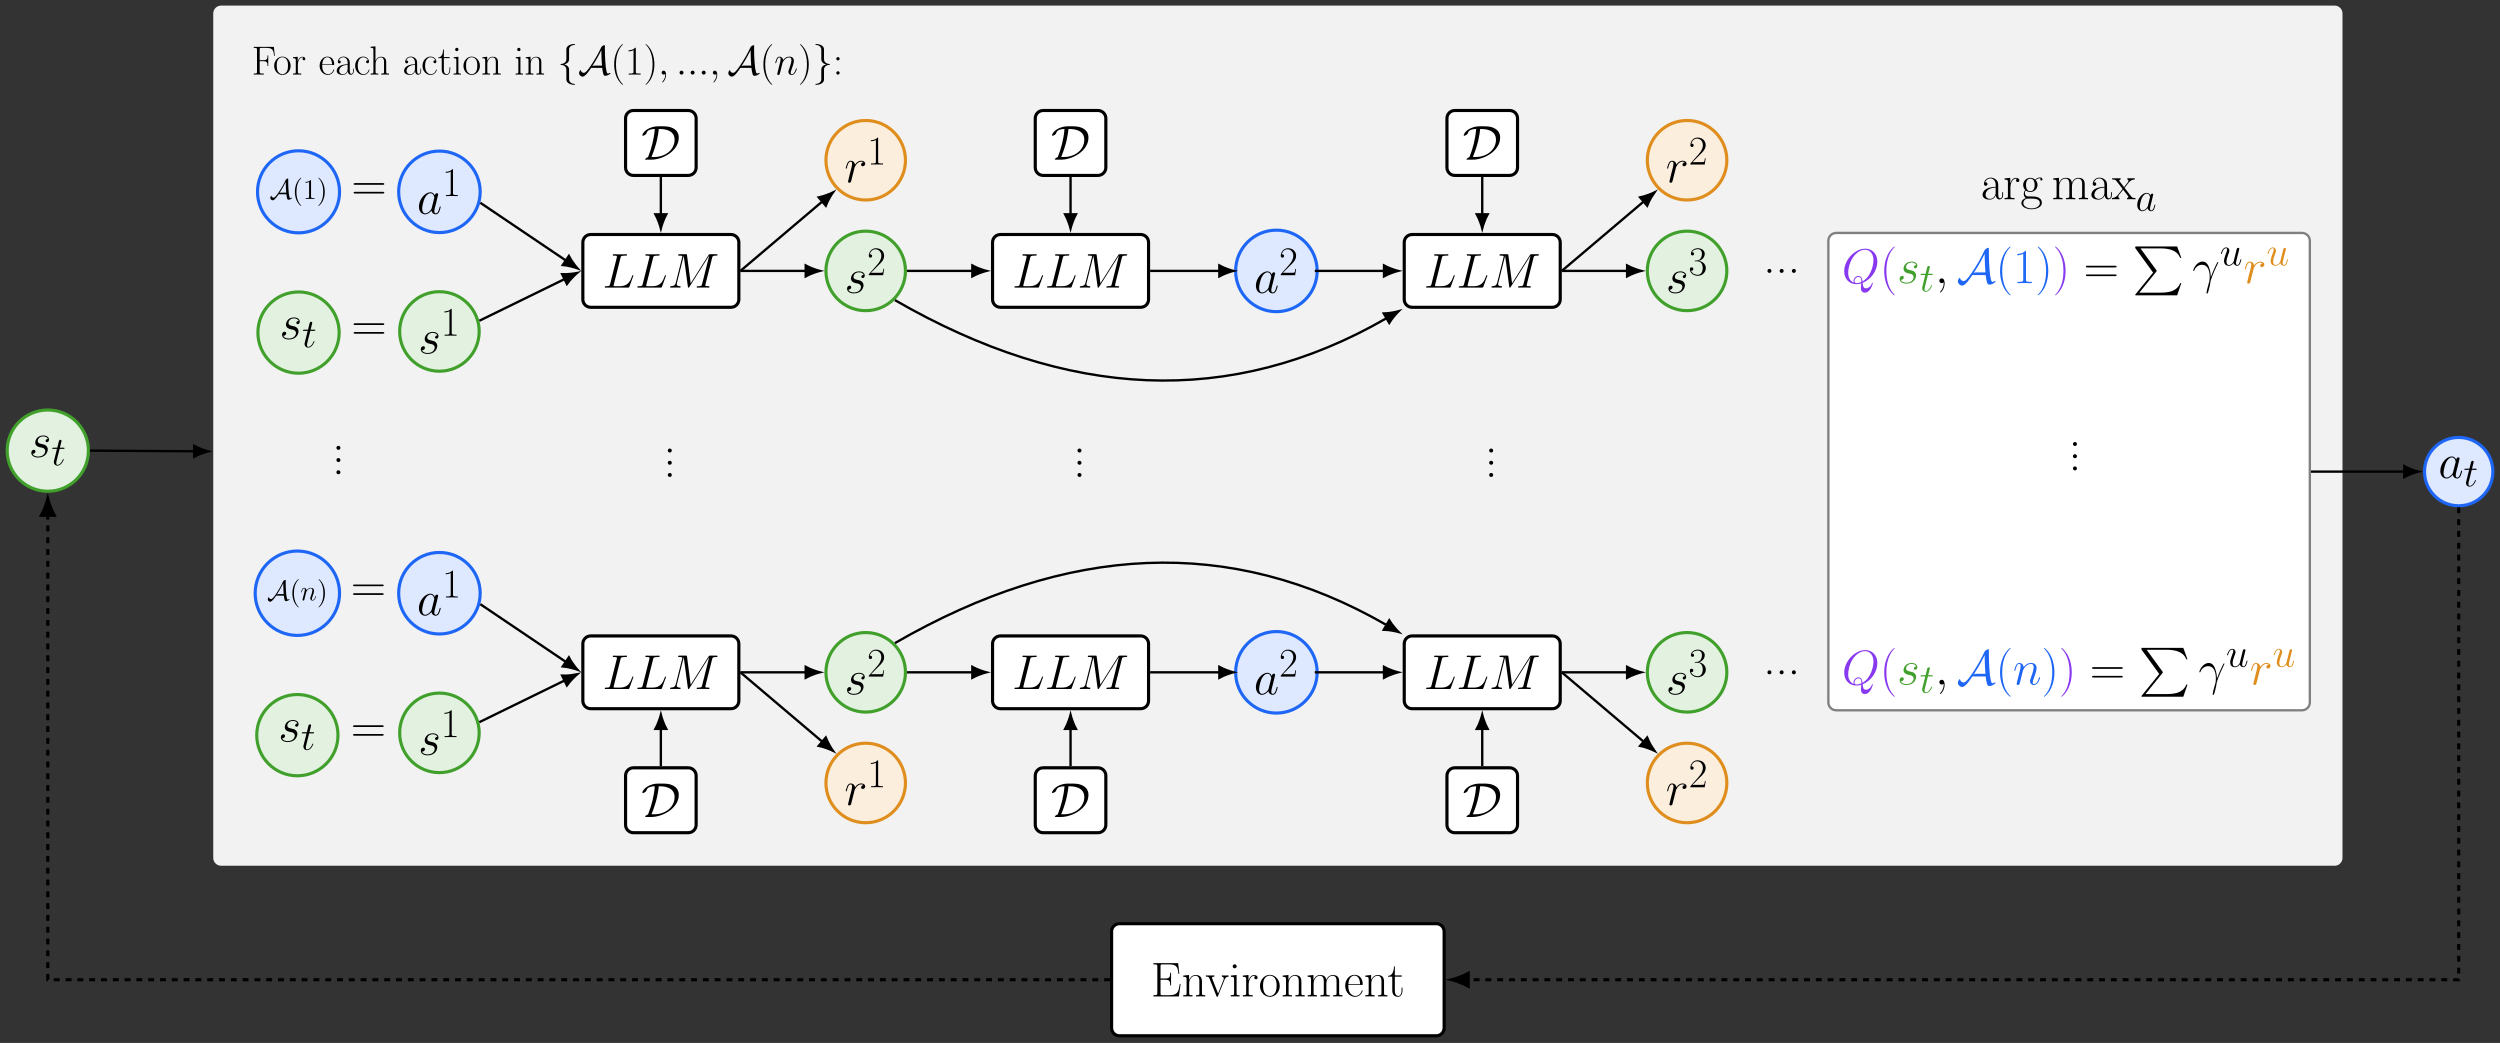 <?xml version="1.0" encoding="UTF-8"?>
<svg xmlns="http://www.w3.org/2000/svg" xmlns:xlink="http://www.w3.org/1999/xlink" width="1266.391" height="528.31" viewBox="0 0 1266.391 528.31">
<rect x="0" y="0" width="1266.391" height="528.31" fill="#333333" stroke="none"/>
<defs>
<g>
<g id="glyph-0-0">
<path d="M 5.656 -4.953 C 6.078 -4.875 6.734 -4.734 6.891 -4.703 C 7.219 -4.609 8.328 -4.219 8.328 -3.016 C 8.328 -2.25 7.625 -0.25 4.766 -0.25 C 4.234 -0.25 2.375 -0.328 1.891 -1.688 C 2.875 -1.562 3.375 -2.328 3.375 -2.875 C 3.375 -3.391 3.016 -3.672 2.531 -3.672 C 1.984 -3.672 1.266 -3.25 1.266 -2.125 C 1.266 -0.672 2.75 0.25 4.734 0.25 C 8.5 0.25 9.609 -2.531 9.609 -3.812 C 9.609 -4.188 9.609 -4.875 8.828 -5.672 C 8.203 -6.266 7.609 -6.391 6.266 -6.672 C 5.594 -6.812 4.531 -7.031 4.531 -8.156 C 4.531 -8.656 4.984 -10.438 7.328 -10.438 C 8.375 -10.438 9.391 -10.031 9.641 -9.141 C 8.547 -9.141 8.5 -8.203 8.5 -8.172 C 8.5 -7.656 8.969 -7.516 9.188 -7.516 C 9.547 -7.516 10.234 -7.781 10.234 -8.828 C 10.234 -9.859 9.297 -10.922 7.359 -10.922 C 4.109 -10.922 3.25 -8.375 3.25 -7.359 C 3.25 -5.484 5.078 -5.078 5.656 -4.953 Z M 5.656 -4.953 "/>
</g>
<g id="glyph-0-1">
<path d="M 9.094 -15.016 C 9.312 -15.953 9.391 -16.203 11.578 -16.203 C 12.234 -16.203 12.422 -16.203 12.422 -16.672 C 12.422 -16.922 12.141 -16.922 12.047 -16.922 C 11.547 -16.922 10.984 -16.875 10.484 -16.875 L 7.156 -16.875 C 6.688 -16.875 6.141 -16.922 5.672 -16.922 C 5.484 -16.922 5.203 -16.922 5.203 -16.453 C 5.203 -16.203 5.422 -16.203 5.797 -16.203 C 7.312 -16.203 7.312 -16.016 7.312 -15.734 C 7.312 -15.688 7.312 -15.531 7.219 -15.172 L 3.859 -1.828 C 3.641 -0.969 3.594 -0.719 1.859 -0.719 C 1.391 -0.719 1.141 -0.719 1.141 -0.266 C 1.141 0 1.281 0 1.781 0 L 12.891 0 C 13.438 0 13.453 -0.031 13.625 -0.469 L 15.531 -5.75 C 15.594 -5.875 15.641 -6.016 15.641 -6.094 C 15.641 -6.25 15.516 -6.344 15.391 -6.344 C 15.359 -6.344 15.234 -6.344 15.188 -6.25 C 15.141 -6.219 15.141 -6.172 14.938 -5.703 C 14.156 -3.516 13.031 -0.719 8.844 -0.719 L 6.469 -0.719 C 6.125 -0.719 6.078 -0.719 5.922 -0.75 C 5.656 -0.766 5.625 -0.812 5.625 -1.016 C 5.625 -1.188 5.672 -1.344 5.719 -1.562 Z M 9.094 -15.016 "/>
</g>
<g id="glyph-0-2">
<path d="M 22.5 -15.109 C 22.719 -15.953 22.781 -16.203 24.531 -16.203 C 25 -16.203 25.234 -16.203 25.234 -16.672 C 25.234 -16.922 25.047 -16.922 24.578 -16.922 L 21.609 -16.922 C 20.984 -16.922 20.969 -16.906 20.688 -16.5 L 11.641 -2.203 L 9.781 -16.375 C 9.719 -16.922 9.688 -16.922 9.047 -16.922 L 5.969 -16.922 C 5.5 -16.922 5.281 -16.922 5.281 -16.453 C 5.281 -16.203 5.5 -16.203 5.875 -16.203 C 7.391 -16.203 7.391 -16.016 7.391 -15.734 C 7.391 -15.688 7.391 -15.531 7.281 -15.172 L 4.109 -2.531 C 3.812 -1.344 3.25 -0.797 1.594 -0.719 C 1.516 -0.719 1.219 -0.688 1.219 -0.266 C 1.219 0 1.438 0 1.531 0 C 2.031 0 3.297 -0.047 3.797 -0.047 L 4.984 -0.047 C 5.328 -0.047 5.75 0 6.094 0 C 6.266 0 6.547 0 6.547 -0.469 C 6.547 -0.688 6.297 -0.719 6.188 -0.719 C 5.375 -0.75 4.578 -0.891 4.578 -1.781 C 4.578 -2.031 4.578 -2.062 4.688 -2.406 L 8.109 -16.062 L 8.125 -16.062 L 10.188 -0.672 C 10.266 -0.078 10.281 0 10.5 0 C 10.781 0 10.906 -0.203 11.031 -0.422 L 20.984 -16.188 L 21.016 -16.188 L 17.422 -1.828 C 17.203 -0.969 17.156 -0.719 15.406 -0.719 C 14.938 -0.719 14.688 -0.719 14.688 -0.266 C 14.688 0 14.922 0 15.062 0 C 15.484 0 15.984 -0.047 16.406 -0.047 L 19.328 -0.047 C 19.75 -0.047 20.266 0 20.688 0 C 20.891 0 21.156 0 21.156 -0.469 C 21.156 -0.719 20.938 -0.719 20.562 -0.719 C 19.062 -0.719 19.062 -0.922 19.062 -1.172 C 19.062 -1.188 19.062 -1.359 19.109 -1.562 Z M 22.5 -15.109 "/>
</g>
<g id="glyph-0-3">
<path d="M 7.453 -2.953 C 7.328 -2.531 7.328 -2.484 6.984 -2 C 6.438 -1.312 5.359 -0.25 4.188 -0.25 C 3.172 -0.25 2.609 -1.172 2.609 -2.625 C 2.609 -3.984 3.375 -6.766 3.844 -7.812 C 4.688 -9.547 5.844 -10.438 6.812 -10.438 C 8.453 -10.438 8.766 -8.406 8.766 -8.203 C 8.766 -8.172 8.703 -7.859 8.672 -7.812 Z M 9.047 -9.297 C 8.766 -9.938 8.109 -10.922 6.812 -10.922 C 4.016 -10.922 0.984 -7.312 0.984 -3.641 C 0.984 -1.188 2.422 0.25 4.109 0.25 C 5.484 0.25 6.641 -0.812 7.328 -1.641 C 7.578 -0.172 8.75 0.25 9.484 0.25 C 10.234 0.25 10.828 -0.203 11.281 -1.094 C 11.672 -1.938 12.016 -3.438 12.016 -3.547 C 12.016 -3.672 11.922 -3.766 11.766 -3.766 C 11.547 -3.766 11.516 -3.641 11.422 -3.266 C 11.047 -1.812 10.578 -0.25 9.562 -0.25 C 8.844 -0.25 8.797 -0.891 8.797 -1.391 C 8.797 -1.953 8.875 -2.234 9.094 -3.203 C 9.266 -3.812 9.391 -4.359 9.594 -5.078 C 10.5 -8.797 10.734 -9.688 10.734 -9.844 C 10.734 -10.188 10.453 -10.453 10.094 -10.453 C 9.297 -10.453 9.094 -9.594 9.047 -9.297 Z M 9.047 -9.297 "/>
</g>
<g id="glyph-0-4">
<path d="M 9.641 -10.141 C 8.875 -9.984 8.469 -9.438 8.469 -8.891 C 8.469 -8.297 8.953 -8.109 9.297 -8.109 C 9.984 -8.109 10.562 -8.703 10.562 -9.438 C 10.562 -10.234 9.781 -10.922 8.547 -10.922 C 7.562 -10.922 6.422 -10.484 5.375 -8.969 C 5.203 -10.281 4.219 -10.922 3.219 -10.922 C 2.25 -10.922 1.766 -10.188 1.469 -9.641 C 1.047 -8.75 0.672 -7.266 0.672 -7.141 C 0.672 -7.031 0.766 -6.906 0.938 -6.906 C 1.141 -6.906 1.172 -6.938 1.312 -7.516 C 1.688 -9 2.156 -10.438 3.141 -10.438 C 3.734 -10.438 3.922 -10.016 3.922 -9.297 C 3.922 -8.75 3.672 -7.781 3.5 -7.016 L 2.797 -4.344 C 2.703 -3.859 2.422 -2.75 2.297 -2.297 C 2.125 -1.656 1.859 -0.5 1.859 -0.375 C 1.859 -0.031 2.125 0.25 2.5 0.25 C 2.781 0.25 3.25 0.078 3.391 -0.422 C 3.469 -0.625 4.391 -4.359 4.531 -4.938 C 4.656 -5.484 4.812 -6 4.938 -6.547 C 5.031 -6.891 5.125 -7.281 5.203 -7.609 C 5.281 -7.828 5.953 -9.047 6.562 -9.594 C 6.859 -9.859 7.516 -10.438 8.531 -10.438 C 8.922 -10.438 9.312 -10.359 9.641 -10.141 Z M 9.641 -10.141 "/>
</g>
<g id="glyph-0-5">
<path d="M 10.562 -0.156 C 14.812 -1.859 17.984 -6.375 17.984 -10.859 C 17.984 -14.938 15.312 -17.453 11.844 -17.453 C 6.547 -17.453 1.188 -11.75 1.188 -6.016 C 1.188 -2.125 3.766 0.516 7.359 0.516 C 8.203 0.516 9.016 0.391 9.812 0.156 C 9.672 1.641 9.672 1.766 9.672 2.234 C 9.672 2.953 9.672 4.812 11.641 4.812 C 14.594 4.812 15.688 0.172 15.688 0.031 C 15.688 -0.125 15.594 -0.219 15.469 -0.219 C 15.312 -0.219 15.266 -0.094 15.188 0.172 C 14.641 1.734 13.359 2.625 12.266 2.625 C 11 2.625 10.688 1.766 10.562 -0.156 Z M 6.094 -0.266 C 4.141 -0.938 3.203 -3 3.203 -5.281 C 3.203 -7.016 3.844 -10.312 5.484 -12.812 C 7.312 -15.641 9.766 -16.906 11.703 -16.906 C 14.281 -16.906 16.016 -14.812 16.016 -11.594 C 16.016 -9.766 15.141 -3.625 10.484 -0.891 C 10.359 -2.156 10.016 -3.641 8.375 -3.641 C 7.031 -3.641 5.891 -2.297 5.891 -1.094 C 5.891 -0.812 6 -0.453 6.094 -0.266 Z M 9.859 -0.562 C 8.969 -0.172 8.203 -0.031 7.516 -0.031 C 7.266 -0.031 6.391 -0.031 6.391 -1.109 C 6.391 -2 7.266 -3.141 8.375 -3.141 C 9.609 -3.141 9.891 -2.297 9.891 -1.062 C 9.891 -0.922 9.891 -0.719 9.859 -0.562 Z M 9.859 -0.562 "/>
</g>
<g id="glyph-0-6">
<path d="M 4.828 0.094 C 4.828 -1.344 4.359 -2.406 3.344 -2.406 C 2.547 -2.406 2.156 -1.766 2.156 -1.219 C 2.156 -0.672 2.531 0 3.375 0 C 3.688 0 3.969 -0.094 4.188 -0.328 C 4.234 -0.375 4.266 -0.375 4.281 -0.375 C 4.344 -0.375 4.344 -0.031 4.344 0.094 C 4.344 0.922 4.188 2.531 2.75 4.141 C 2.484 4.438 2.484 4.484 2.484 4.531 C 2.484 4.656 2.609 4.781 2.719 4.781 C 2.922 4.781 4.828 2.953 4.828 0.094 Z M 4.828 0.094 "/>
</g>
<g id="glyph-0-7">
<path d="M 9.375 -3.016 C 9.312 -4.234 9.266 -6.141 8.328 -8.375 C 7.828 -9.609 6.984 -10.922 5.172 -10.922 C 2.125 -10.922 0.469 -7.031 0.469 -6.391 C 0.469 -6.172 0.641 -6.172 0.719 -6.172 C 0.938 -6.172 0.938 -6.219 1.062 -6.547 C 1.594 -8.078 3.172 -9.297 4.875 -9.297 C 8.328 -9.297 8.828 -5.453 8.828 -3 C 8.828 -1.438 8.656 -0.922 8.5 -0.422 C 8.031 1.109 7.219 4.188 7.219 4.875 C 7.219 5.078 7.281 5.297 7.484 5.297 C 7.859 5.297 8.078 4.484 8.344 3.5 C 8.953 1.312 9.094 0.219 9.219 -0.766 C 9.297 -1.359 10.703 -5.453 12.656 -9.344 C 12.844 -9.734 13.188 -10.406 13.188 -10.484 C 13.188 -10.5 13.156 -10.688 12.938 -10.688 C 12.891 -10.688 12.766 -10.688 12.719 -10.578 C 12.656 -10.531 11.797 -8.844 11.047 -7.156 C 10.688 -6.312 10.188 -5.203 9.375 -3.016 Z M 9.375 -3.016 "/>
</g>
<g id="glyph-0-8">
<path d="M 5.109 -7.266 C 5.156 -7.406 5.781 -8.656 6.688 -9.438 C 7.328 -10.031 8.172 -10.438 9.141 -10.438 C 10.141 -10.438 10.484 -9.688 10.484 -8.703 C 10.484 -7.281 9.469 -4.453 8.969 -3.125 C 8.75 -2.531 8.625 -2.203 8.625 -1.766 C 8.625 -0.641 9.391 0.25 10.578 0.25 C 12.891 0.25 13.75 -3.391 13.75 -3.547 C 13.75 -3.672 13.656 -3.766 13.5 -3.766 C 13.281 -3.766 13.266 -3.688 13.141 -3.266 C 12.562 -1.234 11.625 -0.25 10.656 -0.25 C 10.406 -0.25 10.016 -0.266 10.016 -1.062 C 10.016 -1.688 10.281 -2.422 10.438 -2.781 C 10.922 -4.141 11.969 -6.906 11.969 -8.328 C 11.969 -9.812 11.109 -10.922 9.219 -10.922 C 7.016 -10.922 5.844 -9.375 5.406 -8.75 C 5.328 -10.156 4.312 -10.922 3.219 -10.922 C 2.422 -10.922 1.891 -10.453 1.469 -9.609 C 1.016 -8.719 0.672 -7.234 0.672 -7.141 C 0.672 -7.031 0.766 -6.906 0.938 -6.906 C 1.141 -6.906 1.172 -6.938 1.312 -7.516 C 1.703 -9.016 2.156 -10.438 3.141 -10.438 C 3.719 -10.438 3.922 -10.031 3.922 -9.297 C 3.922 -8.75 3.672 -7.781 3.5 -7.016 L 2.797 -4.344 C 2.703 -3.859 2.422 -2.75 2.297 -2.297 C 2.125 -1.656 1.859 -0.5 1.859 -0.375 C 1.859 -0.031 2.125 0.25 2.5 0.25 C 2.797 0.25 3.141 0.094 3.344 -0.266 C 3.391 -0.391 3.625 -1.266 3.734 -1.766 L 4.281 -3.984 Z M 5.109 -7.266 "/>
</g>
<g id="glyph-1-0">
<path d="M 4.156 -8.297 L 6.047 -8.297 C 6.438 -8.297 6.656 -8.297 6.656 -8.672 C 6.656 -8.906 6.531 -8.906 6.109 -8.906 L 4.297 -8.906 L 5.062 -11.922 C 5.141 -12.203 5.141 -12.25 5.141 -12.391 C 5.141 -12.719 4.875 -12.906 4.609 -12.906 C 4.438 -12.906 3.969 -12.844 3.797 -12.188 L 3 -8.906 L 1.047 -8.906 C 0.641 -8.906 0.453 -8.906 0.453 -8.516 C 0.453 -8.297 0.594 -8.297 0.984 -8.297 L 2.828 -8.297 L 1.469 -2.844 C 1.297 -2.125 1.234 -1.922 1.234 -1.656 C 1.234 -0.688 1.922 0.203 3.078 0.203 C 5.172 0.203 6.281 -2.812 6.281 -2.953 C 6.281 -3.078 6.203 -3.141 6.078 -3.141 C 6.031 -3.141 5.953 -3.141 5.906 -3.062 C 5.891 -3.031 5.859 -3.016 5.719 -2.688 C 5.281 -1.656 4.344 -0.203 3.141 -0.203 C 2.516 -0.203 2.484 -0.719 2.484 -1.172 C 2.484 -1.203 2.484 -1.594 2.547 -1.844 Z M 4.156 -8.297 "/>
</g>
<g id="glyph-1-1">
<path d="M 4.031 0.078 C 4.031 -1.109 3.641 -2 2.781 -2 C 2.125 -2 1.797 -1.469 1.797 -1.016 C 1.797 -0.562 2.109 0 2.812 0 C 3.078 0 3.312 -0.078 3.484 -0.266 C 3.531 -0.312 3.547 -0.312 3.578 -0.312 C 3.609 -0.312 3.609 -0.016 3.609 0.078 C 3.609 0.766 3.484 2.109 2.297 3.453 C 2.062 3.703 2.062 3.734 2.062 3.781 C 2.062 3.891 2.172 3.984 2.266 3.984 C 2.438 3.984 4.031 2.453 4.031 0.078 Z M 4.031 0.078 "/>
</g>
<g id="glyph-1-2">
<path d="M 3.797 -0.984 C 3.797 -1.594 3.312 -2 2.812 -2 C 2.203 -2 1.797 -1.516 1.797 -1.016 C 1.797 -0.406 2.297 0 2.781 0 C 3.391 0 3.797 -0.5 3.797 -0.984 Z M 3.797 -0.984 "/>
</g>
<g id="glyph-1-3">
<path d="M 4.25 -6.047 C 4.297 -6.172 4.812 -7.203 5.578 -7.875 C 6.109 -8.359 6.812 -8.703 7.625 -8.703 C 8.453 -8.703 8.734 -8.078 8.734 -7.25 C 8.734 -6.078 7.891 -3.719 7.484 -2.609 C 7.297 -2.109 7.188 -1.844 7.188 -1.469 C 7.188 -0.531 7.828 0.203 8.812 0.203 C 10.734 0.203 11.469 -2.828 11.469 -2.953 C 11.469 -3.062 11.375 -3.141 11.25 -3.141 C 11.078 -3.141 11.047 -3.078 10.953 -2.734 C 10.469 -1.031 9.688 -0.203 8.875 -0.203 C 8.672 -0.203 8.344 -0.234 8.344 -0.891 C 8.344 -1.406 8.578 -2.031 8.703 -2.312 C 9.109 -3.453 9.984 -5.766 9.984 -6.938 C 9.984 -8.188 9.25 -9.109 7.688 -9.109 C 5.844 -9.109 4.875 -7.812 4.5 -7.297 C 4.438 -8.469 3.594 -9.109 2.688 -9.109 C 2.031 -9.109 1.562 -8.719 1.219 -8.016 C 0.844 -7.266 0.562 -6.031 0.562 -5.953 C 0.562 -5.859 0.641 -5.766 0.781 -5.766 C 0.953 -5.766 0.969 -5.781 1.094 -6.266 C 1.422 -7.516 1.797 -8.703 2.625 -8.703 C 3.094 -8.703 3.266 -8.359 3.266 -7.75 C 3.266 -7.297 3.062 -6.484 2.906 -5.844 L 2.328 -3.609 C 2.25 -3.219 2.031 -2.297 1.922 -1.922 C 1.781 -1.391 1.547 -0.406 1.547 -0.312 C 1.547 -0.016 1.781 0.203 2.094 0.203 C 2.328 0.203 2.625 0.078 2.781 -0.234 C 2.828 -0.328 3.016 -1.047 3.125 -1.469 L 3.578 -3.328 Z M 4.25 -6.047 "/>
</g>
<g id="glyph-1-4">
<path d="M 7.047 -1.203 C 7.312 -0.047 8.297 0.203 8.797 0.203 C 9.453 0.203 9.953 -0.234 10.281 -0.922 C 10.641 -1.672 10.906 -2.891 10.906 -2.953 C 10.906 -3.062 10.828 -3.141 10.703 -3.141 C 10.516 -3.141 10.5 -3.031 10.406 -2.734 C 10.031 -1.297 9.672 -0.203 8.844 -0.203 C 8.219 -0.203 8.219 -0.891 8.219 -1.156 C 8.219 -1.625 8.281 -1.844 8.484 -2.703 C 8.641 -3.266 8.781 -3.828 8.906 -4.406 L 9.75 -7.766 C 9.891 -8.281 9.891 -8.328 9.891 -8.391 C 9.891 -8.703 9.641 -8.906 9.344 -8.906 C 8.734 -8.906 8.594 -8.391 8.469 -7.875 C 8.266 -7.062 7.141 -2.625 7 -1.906 C 6.984 -1.906 6.172 -0.203 4.672 -0.203 C 3.594 -0.203 3.391 -1.141 3.391 -1.906 C 3.391 -3.078 3.969 -4.734 4.5 -6.109 C 4.75 -6.781 4.859 -7.047 4.859 -7.453 C 4.859 -8.344 4.219 -9.109 3.219 -9.109 C 1.328 -9.109 0.562 -6.109 0.562 -5.953 C 0.562 -5.859 0.641 -5.766 0.781 -5.766 C 0.969 -5.766 0.984 -5.844 1.078 -6.141 C 1.562 -7.906 2.375 -8.703 3.156 -8.703 C 3.359 -8.703 3.703 -8.672 3.703 -8.016 C 3.703 -7.484 3.469 -6.875 3.156 -6.094 C 2.25 -3.641 2.141 -2.844 2.141 -2.234 C 2.141 -0.125 3.734 0.203 4.578 0.203 C 5.906 0.203 6.625 -0.703 7.047 -1.203 Z M 7.047 -1.203 "/>
</g>
<g id="glyph-1-5">
<path d="M 6.219 -2.453 C 6.109 -2.109 6.109 -2.062 5.828 -1.672 C 5.375 -1.094 4.469 -0.203 3.484 -0.203 C 2.641 -0.203 2.172 -0.969 2.172 -2.188 C 2.172 -3.328 2.812 -5.641 3.203 -6.5 C 3.906 -7.953 4.875 -8.703 5.688 -8.703 C 7.047 -8.703 7.312 -7 7.312 -6.844 C 7.312 -6.812 7.25 -6.547 7.234 -6.5 Z M 7.547 -7.75 C 7.312 -8.281 6.75 -9.109 5.688 -9.109 C 3.344 -9.109 0.828 -6.094 0.828 -3.031 C 0.828 -0.984 2.031 0.203 3.422 0.203 C 4.562 0.203 5.531 -0.688 6.109 -1.359 C 6.328 -0.141 7.297 0.203 7.906 0.203 C 8.531 0.203 9.031 -0.172 9.406 -0.906 C 9.734 -1.609 10.016 -2.875 10.016 -2.953 C 10.016 -3.062 9.938 -3.141 9.812 -3.141 C 9.625 -3.141 9.609 -3.031 9.516 -2.734 C 9.219 -1.516 8.812 -0.203 7.969 -0.203 C 7.375 -0.203 7.328 -0.75 7.328 -1.156 C 7.328 -1.625 7.391 -1.859 7.578 -2.672 C 7.719 -3.188 7.828 -3.641 8 -4.234 C 8.766 -7.328 8.938 -8.078 8.938 -8.203 C 8.938 -8.484 8.719 -8.719 8.406 -8.719 C 7.75 -8.719 7.578 -8 7.547 -7.75 Z M 7.547 -7.75 "/>
</g>
<g id="glyph-2-0">
<path d="M 5.5 -13.203 C 5.5 -13.641 5.469 -13.656 5.188 -13.656 C 4.375 -12.688 3.156 -12.375 2 -12.328 C 1.938 -12.328 1.844 -12.328 1.812 -12.297 C 1.797 -12.25 1.797 -12.203 1.797 -11.781 C 2.438 -11.781 3.516 -11.891 4.344 -12.391 L 4.344 -1.516 C 4.344 -0.781 4.297 -0.531 2.516 -0.531 L 1.906 -0.531 L 1.906 0 C 2.891 -0.016 3.922 -0.047 4.922 -0.047 C 5.906 -0.047 6.938 -0.016 7.938 0 L 7.938 -0.531 L 7.312 -0.531 C 5.531 -0.531 5.5 -0.766 5.5 -1.516 Z M 5.5 -13.203 "/>
</g>
<g id="glyph-2-1">
<path d="M 11.234 -14.062 L 1.047 -14.062 L 1.047 -13.531 C 2.484 -13.531 2.703 -13.531 2.703 -12.594 L 2.703 -1.469 C 2.703 -0.531 2.484 -0.531 1.047 -0.531 L 1.047 0 C 1.656 -0.047 2.812 -0.047 3.453 -0.047 C 4.297 -0.047 5.281 -0.047 6.141 0 L 6.141 -0.531 L 5.688 -0.531 C 4.109 -0.531 4.062 -0.75 4.062 -1.484 L 4.062 -6.781 L 5.922 -6.781 C 7.844 -6.781 8.031 -6.094 8.031 -4.359 L 8.406 -4.359 L 8.406 -9.734 L 8.031 -9.734 C 8.031 -8 7.844 -7.312 5.922 -7.312 L 4.062 -7.312 L 4.062 -12.719 C 4.062 -13.422 4.109 -13.531 4.938 -13.531 L 7.594 -13.531 C 10.719 -13.531 11.078 -12.25 11.359 -9.5 L 11.734 -9.5 Z M 11.234 -14.062 "/>
</g>
<g id="glyph-2-2">
<path d="M 8.906 -4.422 C 8.906 -7.062 6.984 -9.125 4.734 -9.125 C 2.484 -9.125 0.562 -7.062 0.562 -4.422 C 0.562 -1.812 2.484 0.172 4.734 0.172 C 6.984 0.172 8.906 -1.812 8.906 -4.422 Z M 4.734 -0.203 C 3.766 -0.203 2.938 -0.781 2.453 -1.594 C 1.938 -2.516 1.875 -3.672 1.875 -4.578 C 1.875 -5.453 1.922 -6.531 2.453 -7.453 C 2.875 -8.141 3.672 -8.797 4.734 -8.797 C 5.656 -8.797 6.438 -8.281 6.938 -7.562 C 7.578 -6.594 7.578 -5.219 7.578 -4.578 C 7.578 -3.781 7.547 -2.547 6.984 -1.547 C 6.406 -0.594 5.516 -0.203 4.734 -0.203 Z M 4.734 -0.203 "/>
</g>
<g id="glyph-2-3">
<path d="M 3.094 -4.875 C 3.094 -6.859 3.953 -8.719 5.5 -8.719 C 5.641 -8.719 5.781 -8.703 5.922 -8.641 C 5.922 -8.641 5.469 -8.484 5.469 -7.953 C 5.469 -7.453 5.859 -7.25 6.172 -7.25 C 6.422 -7.25 6.875 -7.391 6.875 -7.969 C 6.875 -8.641 6.219 -9.047 5.516 -9.047 C 3.953 -9.047 3.266 -7.516 3.062 -6.797 L 3.031 -6.797 L 3.031 -9.047 L 0.641 -8.812 L 0.641 -8.281 C 1.859 -8.281 2.047 -8.156 2.047 -7.172 L 2.047 -1.422 C 2.047 -0.641 1.969 -0.531 0.641 -0.531 L 0.641 0 C 1.141 -0.047 2.094 -0.047 2.625 -0.047 C 3.219 -0.047 4.281 -0.047 4.828 0 L 4.828 -0.531 C 3.344 -0.531 3.094 -0.531 3.094 -1.469 Z M 3.094 -4.875 "/>
</g>
<g id="glyph-2-4">
<path d="M 7.875 -4.859 C 7.953 -4.938 7.953 -4.984 7.953 -5.188 C 7.953 -7.297 6.844 -9.125 4.484 -9.125 C 2.297 -9.125 0.562 -7.047 0.562 -4.5 C 0.562 -1.812 2.516 0.172 4.703 0.172 C 7.016 0.172 7.938 -2.031 7.938 -2.453 C 7.938 -2.609 7.812 -2.609 7.766 -2.609 C 7.625 -2.609 7.594 -2.562 7.516 -2.312 C 7.062 -0.906 5.922 -0.203 4.859 -0.203 C 3.969 -0.203 3.078 -0.703 2.516 -1.609 C 1.875 -2.672 1.875 -3.891 1.875 -4.859 Z M 1.906 -5.172 C 2.047 -8.141 3.641 -8.797 4.469 -8.797 C 5.859 -8.797 6.812 -7.484 6.844 -5.172 Z M 1.906 -5.172 "/>
</g>
<g id="glyph-2-5">
<path d="M 7.438 -5.344 C 7.438 -6.719 7.438 -7.438 6.562 -8.234 C 5.797 -8.922 4.922 -9.125 4.219 -9.125 C 2.578 -9.125 1.406 -7.844 1.406 -6.484 C 1.406 -5.719 2.031 -5.688 2.141 -5.688 C 2.422 -5.688 2.891 -5.844 2.891 -6.422 C 2.891 -6.938 2.5 -7.172 2.141 -7.172 C 2.062 -7.172 1.969 -7.141 1.906 -7.125 C 2.328 -8.422 3.453 -8.797 4.172 -8.797 C 5.203 -8.797 6.344 -7.891 6.344 -6.156 L 6.344 -5.25 C 5.125 -5.203 3.656 -5.047 2.5 -4.422 C 1.203 -3.703 0.828 -2.672 0.828 -1.875 C 0.828 -0.297 2.688 0.172 3.781 0.172 C 4.922 0.172 5.969 -0.469 6.422 -1.656 C 6.469 -0.75 7.047 0.078 7.953 0.078 C 8.391 0.078 9.484 -0.203 9.484 -1.844 L 9.484 -3 L 9.109 -3 L 9.109 -1.812 C 9.109 -0.562 8.547 -0.391 8.281 -0.391 C 7.438 -0.391 7.438 -1.469 7.438 -2.375 Z M 6.344 -2.875 C 6.344 -1.078 5.062 -0.172 3.922 -0.172 C 2.891 -0.172 2.094 -0.922 2.094 -1.875 C 2.094 -2.5 2.359 -3.594 3.547 -4.25 C 4.547 -4.812 5.688 -4.891 6.344 -4.938 Z M 6.344 -2.875 "/>
</g>
<g id="glyph-2-6">
<path d="M 7.203 -7.234 C 6.812 -7.234 6.234 -7.234 6.234 -6.5 C 6.234 -5.922 6.719 -5.766 6.984 -5.766 C 7.125 -5.766 7.719 -5.828 7.719 -6.547 C 7.719 -8.016 6.328 -9.125 4.734 -9.125 C 2.547 -9.125 0.688 -7.109 0.688 -4.469 C 0.688 -1.719 2.625 0.172 4.734 0.172 C 7.297 0.172 7.938 -2.203 7.938 -2.438 C 7.938 -2.516 7.906 -2.578 7.766 -2.578 C 7.625 -2.578 7.594 -2.562 7.516 -2.297 C 6.984 -0.625 5.797 -0.203 4.922 -0.203 C 3.594 -0.203 2 -1.422 2 -4.484 C 2 -7.625 3.531 -8.766 4.75 -8.766 C 5.562 -8.766 6.75 -8.359 7.203 -7.234 Z M 7.203 -7.234 "/>
</g>
<g id="glyph-2-7">
<path d="M 8.578 -6.281 C 8.578 -7.328 8.359 -9.047 5.922 -9.047 C 4.234 -9.047 3.406 -7.688 3.156 -7 L 3.141 -7 L 3.141 -14.328 L 0.688 -14.109 L 0.688 -13.578 C 1.906 -13.578 2.094 -13.453 2.094 -12.453 L 2.094 -1.422 C 2.094 -0.641 2 -0.531 0.688 -0.531 L 0.688 0 C 1.172 -0.047 2.094 -0.047 2.625 -0.047 C 3.156 -0.047 4.094 -0.047 4.578 0 L 4.578 -0.531 C 3.266 -0.531 3.188 -0.625 3.188 -1.422 L 3.188 -5.391 C 3.188 -7.297 4.344 -8.719 5.781 -8.719 C 7.312 -8.719 7.484 -7.359 7.484 -6.359 L 7.484 -1.422 C 7.484 -0.641 7.391 -0.531 6.078 -0.531 L 6.078 0 C 6.562 -0.047 7.484 -0.047 8.016 -0.047 C 8.547 -0.047 9.484 -0.047 9.984 0 L 9.984 -0.531 C 8.656 -0.531 8.578 -0.625 8.578 -1.422 Z M 8.578 -6.281 "/>
</g>
<g id="glyph-2-8">
<path d="M 3.125 -8.344 L 6.016 -8.344 L 6.016 -8.875 L 3.125 -8.875 L 3.125 -12.703 L 2.75 -12.703 C 2.703 -10.578 1.984 -8.719 0.234 -8.672 L 0.234 -8.344 L 2.031 -8.344 L 2.031 -2.547 C 2.031 -2.141 2.031 0.172 4.422 0.172 C 5.641 0.172 6.344 -1.031 6.344 -2.562 L 6.344 -3.734 L 5.969 -3.734 L 5.969 -2.578 C 5.969 -1.156 5.406 -0.203 4.547 -0.203 C 3.953 -0.203 3.125 -0.625 3.125 -2.5 Z M 3.125 -8.344 "/>
</g>
<g id="glyph-2-9">
<path d="M 3.203 -12.719 C 3.203 -13.172 2.828 -13.578 2.359 -13.578 C 1.906 -13.578 1.516 -13.203 1.516 -12.719 C 1.516 -12.266 1.875 -11.875 2.359 -11.875 C 2.812 -11.875 3.203 -12.25 3.203 -12.719 Z M 0.781 -8.812 L 0.781 -8.281 C 1.938 -8.281 2.109 -8.156 2.109 -7.172 L 2.109 -1.422 C 2.109 -0.641 2.031 -0.531 0.703 -0.531 L 0.703 0 C 1.203 -0.047 2.094 -0.047 2.609 -0.047 C 3.094 -0.047 3.953 -0.047 4.422 0 L 4.422 -0.531 C 3.203 -0.531 3.156 -0.656 3.156 -1.406 L 3.156 -9.047 Z M 0.781 -8.812 "/>
</g>
<g id="glyph-2-10">
<path d="M 8.578 -6.281 C 8.578 -7.328 8.359 -9.047 5.922 -9.047 C 4.297 -9.047 3.453 -7.781 3.141 -6.969 L 3.125 -6.969 L 3.125 -9.047 L 0.688 -8.812 L 0.688 -8.281 C 1.906 -8.281 2.094 -8.156 2.094 -7.172 L 2.094 -1.422 C 2.094 -0.641 2 -0.531 0.688 -0.531 L 0.688 0 C 1.172 -0.047 2.094 -0.047 2.625 -0.047 C 3.156 -0.047 4.094 -0.047 4.578 0 L 4.578 -0.531 C 3.266 -0.531 3.188 -0.625 3.188 -1.422 L 3.188 -5.391 C 3.188 -7.297 4.344 -8.719 5.781 -8.719 C 7.312 -8.719 7.484 -7.359 7.484 -6.359 L 7.484 -1.422 C 7.484 -0.641 7.391 -0.531 6.078 -0.531 L 6.078 0 C 6.562 -0.047 7.484 -0.047 8.016 -0.047 C 8.547 -0.047 9.484 -0.047 9.984 0 L 9.984 -0.531 C 8.656 -0.531 8.578 -0.625 8.578 -1.422 Z M 8.578 -6.281 "/>
</g>
<g id="glyph-2-11">
<path d="M 6.328 5.047 C 6.328 5.016 6.328 4.984 6.266 4.922 C 5.312 3.953 2.766 1.297 2.766 -5.141 C 2.766 -11.594 5.266 -14.219 6.281 -15.25 C 6.281 -15.266 6.328 -15.312 6.328 -15.375 C 6.328 -15.438 6.266 -15.469 6.172 -15.469 C 5.953 -15.469 4.188 -13.938 3.188 -11.672 C 2.141 -9.375 1.859 -7.141 1.859 -5.172 C 1.859 -3.672 2 -1.156 3.25 1.516 C 4.234 3.656 5.922 5.172 6.172 5.172 C 6.281 5.172 6.328 5.125 6.328 5.047 Z M 6.328 5.047 "/>
</g>
<g id="glyph-2-12">
<path d="M 5.438 -5.141 C 5.438 -6.625 5.281 -9.156 4.047 -11.812 C 3.062 -13.969 1.359 -15.469 1.109 -15.469 C 1.047 -15.469 0.969 -15.453 0.969 -15.344 C 0.969 -15.312 0.984 -15.281 1.016 -15.25 C 2 -14.219 4.531 -11.594 4.531 -5.172 C 4.531 1.281 2.031 3.906 1.016 4.938 C 0.984 4.984 0.969 5 0.969 5.047 C 0.969 5.141 1.047 5.172 1.109 5.172 C 1.344 5.172 3.094 3.641 4.109 1.359 C 5.141 -0.922 5.438 -3.156 5.438 -5.141 Z M 5.438 -5.141 "/>
</g>
<g id="glyph-2-13">
<path d="M 3.422 -8.031 C 3.422 -8.547 3.016 -8.875 2.578 -8.875 C 2.172 -8.875 1.734 -8.547 1.734 -8.031 C 1.734 -7.516 2.141 -7.188 2.578 -7.188 C 3 -7.188 3.422 -7.516 3.422 -8.031 Z M 3.422 -0.844 C 3.422 -1.359 3.016 -1.688 2.578 -1.688 C 2.172 -1.688 1.734 -1.359 1.734 -0.844 C 1.734 -0.328 2.141 0 2.578 0 C 3 0 3.422 -0.328 3.422 -0.844 Z M 3.422 -0.844 "/>
</g>
<g id="glyph-2-14">
<path d="M 8.609 -3.203 L 8.234 -3.203 C 8.031 -1.734 7.875 -1.484 7.781 -1.359 C 7.688 -1.203 6.203 -1.203 5.906 -1.203 L 1.938 -1.203 C 2.688 -2 4.125 -3.469 5.891 -5.172 C 7.141 -6.359 8.609 -7.766 8.609 -9.812 C 8.609 -12.25 6.672 -13.656 4.5 -13.656 C 2.234 -13.656 0.844 -11.656 0.844 -9.797 C 0.844 -8.984 1.453 -8.875 1.688 -8.875 C 1.906 -8.875 2.516 -9 2.516 -9.734 C 2.516 -10.375 1.984 -10.562 1.688 -10.562 C 1.562 -10.562 1.453 -10.531 1.359 -10.5 C 1.75 -12.25 2.953 -13.109 4.219 -13.109 C 6.016 -13.109 7.188 -11.688 7.188 -9.812 C 7.188 -8.016 6.141 -6.469 4.953 -5.125 L 0.844 -0.469 L 0.844 0 L 8.125 0 Z M 8.609 -3.203 "/>
</g>
<g id="glyph-2-15">
<path d="M 4.562 -7.016 C 6.406 -7.016 7.203 -5.438 7.203 -3.594 C 7.203 -1.109 5.891 -0.172 4.688 -0.172 C 3.594 -0.172 1.812 -0.703 1.266 -2.297 C 1.359 -2.25 1.469 -2.25 1.562 -2.25 C 2.062 -2.25 2.438 -2.578 2.438 -3.125 C 2.438 -3.719 1.984 -3.984 1.562 -3.984 C 1.219 -3.984 0.688 -3.828 0.688 -3.062 C 0.688 -1.156 2.547 0.328 4.734 0.328 C 7.016 0.328 8.781 -1.469 8.781 -3.578 C 8.781 -5.578 7.125 -7.016 5.172 -7.25 C 6.734 -7.578 8.234 -8.984 8.234 -10.859 C 8.234 -12.469 6.609 -13.656 4.75 -13.656 C 2.875 -13.656 1.219 -12.5 1.219 -10.844 C 1.219 -10.125 1.75 -10 2.031 -10 C 2.453 -10 2.828 -10.266 2.828 -10.797 C 2.828 -11.344 2.453 -11.609 2.031 -11.609 C 1.938 -11.609 1.844 -11.609 1.75 -11.562 C 2.359 -12.938 3.984 -13.172 4.703 -13.172 C 5.438 -13.172 6.797 -12.828 6.797 -10.844 C 6.797 -10.266 6.719 -9.234 6.016 -8.328 C 5.391 -7.516 4.688 -7.484 4 -7.422 C 3.906 -7.422 3.422 -7.375 3.344 -7.375 C 3.203 -7.359 3.125 -7.328 3.125 -7.188 C 3.125 -7.047 3.141 -7.016 3.547 -7.016 Z M 4.562 -7.016 "/>
</g>
<g id="glyph-3-0">
<path d="M 8.531 -2.359 C 8.609 -1.469 8.781 -0.797 8.844 -0.531 C 9.016 0.109 9.078 0.438 9.703 0.438 C 10.344 0.438 11.453 -0.219 11.453 -0.5 C 11.453 -0.578 11.391 -0.609 11.312 -0.609 C 11.125 -0.609 10.828 -0.438 10.781 -0.422 C 10.688 -0.359 10.656 -0.359 10.625 -0.359 C 10.234 -0.359 10.141 -0.75 9.969 -1.609 C 9.875 -2.078 9.734 -2.656 9.625 -4.625 C 9.531 -6.078 9.469 -7.547 9.469 -9.016 C 9.469 -9.359 9.484 -9.719 9.484 -10.062 C 9.484 -10.297 9.484 -10.359 9.328 -10.359 C 9.125 -10.359 8.531 -10.109 8.281 -9.719 L 8.172 -9.562 C 7.047 -7.141 5.984 -5.406 5.234 -4.25 C 4.391 -2.938 2.891 -0.609 2.125 -0.609 C 1.594 -0.609 1.141 -0.953 1.016 -1.469 C 1 -1.484 0.969 -1.578 0.922 -1.578 C 0.703 -1.578 0.391 -0.891 0.391 -0.484 C 0.391 0.094 1 0.719 1.672 0.719 C 2.672 0.719 4.312 -1.859 4.641 -2.359 Z M 8.25 -8.594 L 8.25 -7.766 C 8.25 -6.922 8.281 -6.094 8.312 -5.266 C 8.328 -4.984 8.391 -3.906 8.469 -3.156 L 5.844 -3.156 C 5.609 -3.156 5.391 -3.156 5.016 -2.922 C 6.031 -4.469 6.859 -5.969 6.938 -6.125 C 7.656 -7.406 8.047 -8.234 8.234 -8.594 Z M 8.25 -8.594 "/>
</g>
<g id="glyph-4-0">
<path d="M 4.656 3.484 C 4.656 3.438 4.656 3.406 4.422 3.172 C 2.984 1.719 2.188 -0.641 2.188 -3.578 C 2.188 -6.359 2.859 -8.75 4.516 -10.438 C 4.656 -10.578 4.656 -10.594 4.656 -10.641 C 4.656 -10.734 4.594 -10.75 4.531 -10.75 C 4.344 -10.75 3.172 -9.719 2.469 -8.312 C 1.734 -6.875 1.406 -5.328 1.406 -3.578 C 1.406 -2.297 1.609 -0.594 2.359 0.953 C 3.203 2.672 4.375 3.594 4.531 3.594 C 4.594 3.594 4.656 3.578 4.656 3.484 Z M 4.656 3.484 "/>
</g>
<g id="glyph-4-1">
<path d="M 4.125 -9.188 C 4.125 -9.531 4.125 -9.531 3.844 -9.531 C 3.5 -9.156 2.781 -8.625 1.312 -8.625 L 1.312 -8.203 C 1.641 -8.203 2.359 -8.203 3.141 -8.578 L 3.141 -1.109 C 3.141 -0.594 3.094 -0.422 1.844 -0.422 L 1.391 -0.422 L 1.391 0 C 1.781 -0.031 3.172 -0.031 3.641 -0.031 C 4.109 -0.031 5.5 -0.031 5.875 0 L 5.875 -0.422 L 5.438 -0.422 C 4.172 -0.422 4.125 -0.594 4.125 -1.109 Z M 4.125 -9.188 "/>
</g>
<g id="glyph-4-2">
<path d="M 4.047 -3.578 C 4.047 -4.656 3.906 -6.438 3.094 -8.109 C 2.25 -9.828 1.078 -10.75 0.922 -10.75 C 0.859 -10.75 0.781 -10.734 0.781 -10.641 C 0.781 -10.594 0.781 -10.578 1.031 -10.328 C 2.469 -8.875 3.266 -6.516 3.266 -3.578 C 3.266 -0.797 2.594 1.594 0.938 3.281 C 0.781 3.406 0.781 3.438 0.781 3.484 C 0.781 3.578 0.859 3.594 0.922 3.594 C 1.109 3.594 2.281 2.562 2.984 1.156 C 3.719 -0.297 4.047 -1.844 4.047 -3.578 Z M 4.047 -3.578 "/>
</g>
<g id="glyph-5-0">
<path d="M 15.938 -7.953 C 16.312 -7.953 16.672 -7.953 16.672 -8.375 C 16.672 -8.828 16.25 -8.828 15.828 -8.828 L 1.984 -8.828 C 1.562 -8.828 1.141 -8.828 1.141 -8.375 C 1.141 -7.953 1.516 -7.953 1.891 -7.953 Z M 15.828 -3.547 C 16.25 -3.547 16.672 -3.547 16.672 -3.984 C 16.672 -4.406 16.312 -4.406 15.938 -4.406 L 1.891 -4.406 C 1.516 -4.406 1.141 -4.406 1.141 -3.984 C 1.141 -3.547 1.562 -3.547 1.984 -3.547 Z M 15.828 -3.547 "/>
</g>
<g id="glyph-5-1">
<path d="M 4.109 -1.016 C 4.109 -1.641 3.625 -2.031 3.094 -2.031 C 2.609 -2.031 2.078 -1.641 2.078 -1.016 C 2.078 -0.391 2.578 0 3.094 0 C 3.594 0 4.109 -0.391 4.109 -1.016 Z M 4.109 -1.016 "/>
</g>
<g id="glyph-5-2">
<path d="M 7.578 6.047 C 7.578 6.016 7.578 5.969 7.516 5.891 C 6.375 4.734 3.328 1.562 3.328 -6.172 C 3.328 -13.906 6.312 -17.047 7.531 -18.281 C 7.531 -18.312 7.578 -18.359 7.578 -18.438 C 7.578 -18.516 7.516 -18.562 7.406 -18.562 C 7.141 -18.562 5.031 -16.734 3.812 -14 C 2.578 -11.25 2.234 -8.578 2.234 -6.188 C 2.234 -4.406 2.406 -1.391 3.891 1.812 C 5.078 4.391 7.109 6.188 7.406 6.188 C 7.531 6.188 7.578 6.141 7.578 6.047 Z M 7.578 6.047 "/>
</g>
<g id="glyph-5-3">
<path d="M 6.594 -15.828 C 6.594 -16.359 6.562 -16.375 6.219 -16.375 C 5.25 -15.219 3.797 -14.844 2.406 -14.797 C 2.328 -14.797 2.203 -14.797 2.188 -14.75 C 2.156 -14.688 2.156 -14.641 2.156 -14.125 C 2.922 -14.125 4.219 -14.281 5.203 -14.875 L 5.203 -1.812 C 5.203 -0.938 5.156 -0.641 3.016 -0.641 L 2.281 -0.641 L 2.281 0 C 3.469 -0.031 4.703 -0.047 5.891 -0.047 C 7.094 -0.047 8.328 -0.031 9.516 0 L 9.516 -0.641 L 8.766 -0.641 C 6.641 -0.641 6.594 -0.922 6.594 -1.812 Z M 6.594 -15.828 "/>
</g>
<g id="glyph-5-4">
<path d="M 6.516 -6.172 C 6.516 -7.953 6.344 -10.984 4.859 -14.172 C 3.672 -16.75 1.641 -18.562 1.344 -18.562 C 1.266 -18.562 1.172 -18.531 1.172 -18.406 C 1.172 -18.359 1.188 -18.344 1.219 -18.281 C 2.406 -17.047 5.422 -13.906 5.422 -6.188 C 5.422 1.531 2.422 4.688 1.219 5.922 C 1.188 5.969 1.172 6 1.172 6.047 C 1.172 6.172 1.266 6.188 1.344 6.188 C 1.609 6.188 3.719 4.359 4.938 1.641 C 6.172 -1.109 6.516 -3.797 6.516 -6.172 Z M 6.516 -6.172 "/>
</g>
<g id="glyph-5-5">
<path d="M 8.922 -6.422 C 8.922 -8.047 8.922 -8.922 7.875 -9.891 C 6.969 -10.703 5.891 -10.953 5.062 -10.953 C 3.094 -10.953 1.688 -9.422 1.688 -7.781 C 1.688 -6.859 2.422 -6.812 2.578 -6.812 C 2.906 -6.812 3.469 -7.016 3.469 -7.703 C 3.469 -8.328 3 -8.594 2.578 -8.594 C 2.484 -8.594 2.359 -8.578 2.281 -8.547 C 2.797 -10.109 4.141 -10.562 5 -10.562 C 6.25 -10.562 7.609 -9.469 7.609 -7.391 L 7.609 -6.297 C 6.141 -6.25 4.391 -6.047 3 -5.297 C 1.438 -4.438 0.984 -3.203 0.984 -2.25 C 0.984 -0.344 3.219 0.203 4.531 0.203 C 5.891 0.203 7.156 -0.562 7.703 -1.984 C 7.75 -0.891 8.453 0.094 9.547 0.094 C 10.062 0.094 11.375 -0.25 11.375 -2.203 L 11.375 -3.594 L 10.922 -3.594 L 10.922 -2.188 C 10.922 -0.672 10.266 -0.469 9.938 -0.469 C 8.922 -0.469 8.922 -1.766 8.922 -2.844 Z M 7.609 -3.438 C 7.609 -1.281 6.078 -0.203 4.703 -0.203 C 3.469 -0.203 2.5 -1.109 2.5 -2.25 C 2.5 -3 2.828 -4.312 4.266 -5.109 C 5.453 -5.781 6.812 -5.875 7.609 -5.922 Z M 7.609 -3.438 "/>
</g>
<g id="glyph-5-6">
<path d="M 3.719 -5.844 C 3.719 -8.234 4.734 -10.453 6.594 -10.453 C 6.766 -10.453 6.938 -10.438 7.109 -10.359 C 7.109 -10.359 6.562 -10.188 6.562 -9.547 C 6.562 -8.953 7.031 -8.703 7.406 -8.703 C 7.703 -8.703 8.25 -8.875 8.25 -9.562 C 8.25 -10.359 7.453 -10.859 6.609 -10.859 C 4.734 -10.859 3.922 -9.016 3.672 -8.156 L 3.641 -8.156 L 3.641 -10.859 L 0.766 -10.578 L 0.766 -9.938 C 2.234 -9.938 2.453 -9.781 2.453 -8.594 L 2.453 -1.703 C 2.453 -0.766 2.359 -0.641 0.766 -0.641 L 0.766 0 C 1.359 -0.047 2.5 -0.047 3.141 -0.047 C 3.859 -0.047 5.125 -0.047 5.797 0 L 5.797 -0.641 C 4.016 -0.641 3.719 -0.641 3.719 -1.766 Z M 3.719 -5.844 "/>
</g>
<g id="glyph-5-7">
<path d="M 2.75 -4.453 C 3.219 -4.094 4.047 -3.672 5.031 -3.672 C 6.984 -3.672 8.672 -5.203 8.672 -7.266 C 8.672 -7.906 8.469 -8.891 7.734 -9.672 C 8.422 -10.406 9.438 -10.656 10.016 -10.656 C 10.109 -10.656 10.266 -10.656 10.391 -10.578 C 10.281 -10.562 10.062 -10.453 10.062 -10.062 C 10.062 -9.734 10.281 -9.516 10.609 -9.516 C 10.984 -9.516 11.172 -9.766 11.172 -10.094 C 11.172 -10.562 10.797 -11.047 10.016 -11.047 C 9.016 -11.047 8.156 -10.578 7.453 -9.938 C 6.719 -10.609 5.828 -10.859 5.031 -10.859 C 3.078 -10.859 1.391 -9.312 1.391 -7.266 C 1.391 -5.844 2.203 -4.953 2.453 -4.703 C 1.703 -3.844 1.703 -2.828 1.703 -2.703 C 1.703 -2.062 1.953 -1.109 2.797 -0.594 C 1.516 -0.266 0.5 0.719 0.5 1.953 C 0.5 3.734 2.844 5.062 5.672 5.062 C 8.406 5.062 10.859 3.797 10.859 1.938 C 10.859 -1.438 7.188 -1.438 5.281 -1.438 C 4.703 -1.438 3.688 -1.438 3.562 -1.469 C 2.797 -1.594 2.281 -2.281 2.281 -3.141 C 2.281 -3.375 2.281 -3.922 2.75 -4.453 Z M 5.031 -4.094 C 2.844 -4.094 2.844 -6.766 2.844 -7.266 C 2.844 -7.75 2.844 -10.438 5.031 -10.438 C 7.219 -10.438 7.219 -7.75 7.219 -7.266 C 7.219 -6.766 7.219 -4.094 5.031 -4.094 Z M 5.672 4.641 C 3.203 4.641 1.484 3.328 1.484 1.953 C 1.484 1.188 1.906 0.469 2.453 0.078 C 3.078 -0.344 3.328 -0.344 5 -0.344 C 7.031 -0.344 9.859 -0.344 9.859 1.953 C 9.859 3.328 8.156 4.641 5.672 4.641 Z M 5.672 4.641 "/>
</g>
<g id="glyph-5-8">
<path d="M 16.75 -7.531 C 16.75 -8.766 16.531 -10.859 13.578 -10.859 C 11.891 -10.859 10.734 -9.719 10.281 -8.375 L 10.266 -8.375 C 9.969 -10.406 8.5 -10.859 7.109 -10.859 C 5.156 -10.859 4.141 -9.344 3.766 -8.344 L 3.734 -8.344 L 3.734 -10.859 L 0.812 -10.578 L 0.812 -9.938 C 2.281 -9.938 2.5 -9.781 2.5 -8.594 L 2.5 -1.703 C 2.5 -0.766 2.406 -0.641 0.812 -0.641 L 0.812 0 C 1.406 -0.047 2.5 -0.047 3.141 -0.047 C 3.797 -0.047 4.906 -0.047 5.5 0 L 5.5 -0.641 C 3.922 -0.641 3.812 -0.75 3.812 -1.703 L 3.812 -6.469 C 3.812 -8.75 5.203 -10.453 6.938 -10.453 C 8.766 -10.453 8.969 -8.828 8.969 -7.625 L 8.969 -1.703 C 8.969 -0.766 8.875 -0.641 7.281 -0.641 L 7.281 0 C 7.875 -0.047 8.969 -0.047 9.609 -0.047 C 10.266 -0.047 11.375 -0.047 11.969 0 L 11.969 -0.641 C 10.391 -0.641 10.281 -0.75 10.281 -1.703 L 10.281 -6.469 C 10.281 -8.75 11.672 -10.453 13.406 -10.453 C 15.234 -10.453 15.438 -8.828 15.438 -7.625 L 15.438 -1.703 C 15.438 -0.766 15.344 -0.641 13.75 -0.641 L 13.75 0 C 14.344 -0.047 15.438 -0.047 16.078 -0.047 C 16.734 -0.047 17.844 -0.047 18.438 0 L 18.438 -0.641 C 16.844 -0.641 16.75 -0.75 16.75 -1.703 Z M 16.75 -7.531 "/>
</g>
<g id="glyph-5-9">
<path d="M 6.438 -5.781 C 7.188 -6.734 8.031 -7.828 8.719 -8.656 C 9.547 -9.594 10.484 -9.984 11.578 -10.016 L 11.578 -10.656 C 11.156 -10.625 10.281 -10.609 9.844 -10.609 C 9.172 -10.609 8.406 -10.609 7.828 -10.656 L 7.828 -10.016 C 8.172 -9.969 8.375 -9.719 8.375 -9.375 C 8.375 -8.922 8.125 -8.656 8 -8.469 L 6.172 -6.141 L 3.984 -9 C 3.766 -9.266 3.766 -9.312 3.766 -9.438 C 3.766 -9.734 4.016 -9.984 4.438 -10.016 L 4.438 -10.656 C 3.844 -10.609 2.781 -10.609 2.156 -10.609 C 1.484 -10.609 0.688 -10.609 0.156 -10.656 L 0.156 -10.016 C 1.484 -10.016 1.781 -9.906 2.375 -9.172 L 5.234 -5.484 C 5.281 -5.422 5.406 -5.281 5.406 -5.203 C 5.406 -5.109 3.25 -2.453 2.969 -2.109 C 1.859 -0.766 0.688 -0.672 0.031 -0.641 L 0.031 0 C 0.453 -0.031 1.312 -0.047 1.766 -0.047 C 2.25 -0.047 3.344 -0.047 3.797 0 L 3.797 -0.641 C 3.641 -0.672 3.25 -0.719 3.25 -1.281 C 3.25 -1.734 3.438 -2 3.672 -2.297 L 5.719 -4.828 L 7.875 -2.031 C 8.078 -1.766 8.375 -1.391 8.375 -1.219 C 8.375 -0.875 8.078 -0.672 7.688 -0.641 L 7.688 0 C 8.281 -0.047 9.344 -0.047 9.969 -0.047 C 10.625 -0.047 11.422 -0.047 11.969 0 L 11.969 -0.641 C 10.734 -0.641 10.359 -0.688 9.766 -1.469 Z M 6.438 -5.781 "/>
</g>
<g id="glyph-5-10">
<path d="M 15.047 -6.266 L 14.594 -6.266 C 14.047 -2.625 13.734 -0.641 9.375 -0.641 L 5.922 -0.641 C 4.938 -0.641 4.875 -0.766 4.875 -1.609 L 4.875 -8.453 L 7.219 -8.453 C 9.547 -8.453 9.766 -7.609 9.766 -5.547 L 10.203 -5.547 L 10.203 -12 L 9.766 -12 C 9.766 -9.938 9.547 -9.094 7.219 -9.094 L 4.875 -9.094 L 4.875 -15.266 C 4.875 -16.109 4.938 -16.234 5.922 -16.234 L 9.312 -16.234 C 13.156 -16.234 13.609 -14.688 13.953 -11.406 L 14.391 -11.406 L 13.797 -16.875 L 1.266 -16.875 L 1.266 -16.234 C 2.969 -16.234 3.25 -16.234 3.25 -15.109 L 3.25 -1.766 C 3.25 -0.641 2.969 -0.641 1.266 -0.641 L 1.266 0 L 14.156 0 Z M 15.047 -6.266 "/>
</g>
<g id="glyph-5-11">
<path d="M 10.281 -7.531 C 10.281 -8.797 10.031 -10.859 7.109 -10.859 C 5.156 -10.859 4.141 -9.344 3.766 -8.344 L 3.734 -8.344 L 3.734 -10.859 L 0.812 -10.578 L 0.812 -9.938 C 2.281 -9.938 2.5 -9.781 2.5 -8.594 L 2.5 -1.703 C 2.5 -0.766 2.406 -0.641 0.812 -0.641 L 0.812 0 C 1.406 -0.047 2.5 -0.047 3.141 -0.047 C 3.797 -0.047 4.906 -0.047 5.5 0 L 5.5 -0.641 C 3.922 -0.641 3.812 -0.75 3.812 -1.703 L 3.812 -6.469 C 3.812 -8.75 5.203 -10.453 6.938 -10.453 C 8.766 -10.453 8.969 -8.828 8.969 -7.625 L 8.969 -1.703 C 8.969 -0.766 8.875 -0.641 7.281 -0.641 L 7.281 0 C 7.875 -0.047 8.969 -0.047 9.609 -0.047 C 10.266 -0.047 11.375 -0.047 11.969 0 L 11.969 -0.641 C 10.391 -0.641 10.281 -0.75 10.281 -1.703 Z M 10.281 -7.531 "/>
</g>
<g id="glyph-5-12">
<path d="M 9.688 -8.422 C 9.906 -8.969 10.312 -9.969 11.75 -10.016 L 11.75 -10.656 C 11.281 -10.625 10.656 -10.609 10.188 -10.609 C 9.672 -10.609 8.844 -10.609 8.344 -10.656 L 8.344 -10.016 C 8.969 -9.969 9.312 -9.672 9.312 -9.016 C 9.312 -8.797 9.312 -8.75 9.172 -8.406 L 6.438 -1.516 L 3.5 -8.953 C 3.344 -9.266 3.344 -9.312 3.344 -9.422 C 3.344 -10.016 4.156 -10.016 4.531 -10.016 L 4.531 -10.656 C 3.938 -10.609 2.844 -10.609 2.234 -10.609 C 1.562 -10.609 0.797 -10.609 0.25 -10.656 L 0.25 -10.016 C 1.188 -10.016 1.703 -10.016 2 -9.25 L 5.594 -0.219 C 5.75 0.156 5.781 0.203 6 0.203 C 6.219 0.203 6.25 0.156 6.391 -0.219 Z M 9.688 -8.422 "/>
</g>
<g id="glyph-5-13">
<path d="M 3.844 -15.266 C 3.844 -15.812 3.391 -16.281 2.828 -16.281 C 2.281 -16.281 1.812 -15.828 1.812 -15.266 C 1.812 -14.719 2.25 -14.25 2.828 -14.25 C 3.375 -14.25 3.844 -14.688 3.844 -15.266 Z M 0.938 -10.578 L 0.938 -9.938 C 2.328 -9.938 2.531 -9.781 2.531 -8.594 L 2.531 -1.703 C 2.531 -0.766 2.422 -0.641 0.844 -0.641 L 0.844 0 C 1.438 -0.047 2.5 -0.047 3.125 -0.047 C 3.719 -0.047 4.734 -0.047 5.297 0 L 5.297 -0.641 C 3.844 -0.641 3.797 -0.797 3.797 -1.688 L 3.797 -10.859 Z M 0.938 -10.578 "/>
</g>
<g id="glyph-5-14">
<path d="M 10.688 -5.297 C 10.688 -8.469 8.375 -10.953 5.672 -10.953 C 2.969 -10.953 0.672 -8.469 0.672 -5.297 C 0.672 -2.188 2.969 0.203 5.672 0.203 C 8.375 0.203 10.688 -2.188 10.688 -5.297 Z M 5.672 -0.25 C 4.516 -0.25 3.516 -0.938 2.953 -1.906 C 2.328 -3.016 2.25 -4.406 2.25 -5.5 C 2.25 -6.547 2.297 -7.828 2.953 -8.953 C 3.438 -9.766 4.406 -10.562 5.672 -10.562 C 6.797 -10.562 7.734 -9.938 8.328 -9.062 C 9.094 -7.906 9.094 -6.266 9.094 -5.5 C 9.094 -4.531 9.047 -3.047 8.375 -1.859 C 7.688 -0.719 6.609 -0.25 5.672 -0.25 Z M 5.672 -0.25 "/>
</g>
<g id="glyph-5-15">
<path d="M 9.438 -5.828 C 9.547 -5.922 9.547 -5.969 9.547 -6.219 C 9.547 -8.75 8.203 -10.953 5.375 -10.953 C 2.75 -10.953 0.672 -8.453 0.672 -5.406 C 0.672 -2.188 3.016 0.203 5.656 0.203 C 8.422 0.203 9.516 -2.422 9.516 -2.953 C 9.516 -3.125 9.375 -3.125 9.312 -3.125 C 9.141 -3.125 9.125 -3.078 9.016 -2.781 C 8.469 -1.094 7.109 -0.25 5.828 -0.25 C 4.766 -0.25 3.688 -0.844 3.016 -1.938 C 2.25 -3.203 2.25 -4.656 2.25 -5.828 Z M 2.281 -6.188 C 2.453 -9.766 4.359 -10.562 5.359 -10.562 C 7.031 -10.562 8.172 -8.969 8.203 -6.188 Z M 2.281 -6.188 "/>
</g>
<g id="glyph-5-16">
<path d="M 3.734 -10.016 L 7.219 -10.016 L 7.219 -10.656 L 3.734 -10.656 L 3.734 -15.234 L 3.297 -15.234 C 3.25 -12.688 2.375 -10.453 0.266 -10.406 L 0.266 -10.016 L 2.422 -10.016 L 2.422 -3.047 C 2.422 -2.578 2.422 0.203 5.297 0.203 C 6.766 0.203 7.609 -1.234 7.609 -3.078 L 7.609 -4.484 L 7.156 -4.484 L 7.156 -3.094 C 7.156 -1.391 6.5 -0.25 5.453 -0.25 C 4.734 -0.25 3.734 -0.75 3.734 -3 Z M 3.734 -10.016 "/>
</g>
<g id="glyph-6-0">
<path d="M 5.844 -12.75 C 5.844 -13.578 6.375 -14.891 8.641 -15.031 C 8.734 -15.062 8.812 -15.141 8.812 -15.266 C 8.812 -15.5 8.656 -15.5 8.422 -15.5 C 6.359 -15.5 4.484 -14.438 4.469 -12.906 L 4.469 -8.203 C 4.469 -7.391 4.469 -6.734 3.641 -6.047 C 2.906 -5.453 2.125 -5.406 1.672 -5.391 C 1.562 -5.375 1.484 -5.281 1.484 -5.172 C 1.484 -4.953 1.609 -4.953 1.812 -4.938 C 3.188 -4.859 4.172 -4.109 4.406 -3.094 C 4.469 -2.875 4.469 -2.828 4.469 -2.094 L 4.469 2 C 4.469 2.875 4.469 3.531 5.453 4.312 C 6.266 4.938 7.625 5.172 8.422 5.172 C 8.656 5.172 8.812 5.172 8.812 4.938 C 8.812 4.734 8.703 4.734 8.484 4.703 C 7.188 4.625 6.172 3.969 5.906 2.906 C 5.844 2.734 5.844 2.688 5.844 1.938 L 5.844 -2.391 C 5.844 -3.344 5.688 -3.703 5.016 -4.359 C 4.578 -4.797 3.984 -5 3.406 -5.172 C 5.109 -5.641 5.844 -6.594 5.844 -7.781 Z M 5.844 -12.75 "/>
</g>
<g id="glyph-6-1">
<path d="M 12.297 -3.406 C 12.391 -2.109 12.641 -1.156 12.75 -0.766 C 12.969 0.172 13.078 0.625 13.969 0.625 C 14.891 0.625 16.484 -0.312 16.484 -0.719 C 16.484 -0.828 16.406 -0.875 16.297 -0.875 C 16.031 -0.875 15.594 -0.641 15.531 -0.594 C 15.391 -0.516 15.344 -0.516 15.312 -0.516 C 14.734 -0.516 14.609 -1.078 14.359 -2.312 C 14.219 -3 14.031 -3.828 13.859 -6.656 C 13.719 -8.766 13.641 -10.859 13.641 -12.969 C 13.641 -13.469 13.656 -14 13.656 -14.5 C 13.656 -14.828 13.656 -14.906 13.422 -14.906 C 13.141 -14.906 12.297 -14.562 11.922 -14 L 11.781 -13.781 C 10.141 -10.281 8.609 -7.781 7.547 -6.109 C 6.328 -4.234 4.172 -0.875 3.062 -0.875 C 2.297 -0.875 1.656 -1.359 1.469 -2.109 C 1.453 -2.141 1.406 -2.266 1.328 -2.266 C 1.016 -2.266 0.562 -1.281 0.562 -0.703 C 0.562 0.125 1.453 1.031 2.422 1.031 C 3.844 1.031 6.219 -2.688 6.672 -3.406 Z M 11.875 -12.375 L 11.875 -11.172 C 11.875 -9.984 11.922 -8.781 11.984 -7.578 C 12 -7.172 12.078 -5.625 12.188 -4.547 L 8.406 -4.547 C 8.078 -4.547 7.766 -4.547 7.234 -4.219 C 8.672 -6.438 9.875 -8.594 10 -8.812 C 11.031 -10.656 11.594 -11.859 11.859 -12.375 Z M 11.875 -12.375 "/>
</g>
<g id="glyph-6-2">
<path d="M 4.469 2.422 C 4.469 3.25 3.922 4.562 1.672 4.703 C 1.562 4.734 1.484 4.812 1.484 4.938 C 1.484 5.172 1.719 5.172 1.906 5.172 C 3.906 5.172 5.828 4.156 5.844 2.578 L 5.844 -2.125 C 5.844 -2.938 5.844 -3.594 6.672 -4.281 C 7.391 -4.875 8.188 -4.922 8.641 -4.938 C 8.734 -4.953 8.812 -5.047 8.812 -5.172 C 8.812 -5.375 8.703 -5.375 8.484 -5.391 C 7.125 -5.469 6.141 -6.219 5.906 -7.234 C 5.844 -7.453 5.844 -7.5 5.844 -8.234 L 5.844 -12.328 C 5.844 -13.203 5.844 -13.859 4.859 -14.641 C 4.031 -15.281 2.609 -15.5 1.906 -15.5 C 1.719 -15.5 1.484 -15.5 1.484 -15.266 C 1.484 -15.062 1.609 -15.062 1.812 -15.031 C 3.125 -14.953 4.125 -14.297 4.406 -13.234 C 4.469 -13.062 4.469 -13.016 4.469 -12.266 L 4.469 -7.938 C 4.469 -6.984 4.625 -6.625 5.281 -5.969 C 5.719 -5.531 6.328 -5.328 6.906 -5.172 C 5.203 -4.688 4.469 -3.734 4.469 -2.547 Z M 4.469 2.422 "/>
</g>
<g id="glyph-7-0">
<path d="M 5.062 0 C 10.828 0 18.984 -4.406 18.984 -11.172 C 18.984 -13.375 17.938 -14.766 16.734 -15.531 C 14.594 -16.922 12.312 -16.922 9.969 -16.922 C 7.828 -16.922 6.375 -16.922 4.281 -16.031 C 0.984 -14.578 0.516 -12.516 0.516 -12.312 C 0.516 -12.172 0.625 -12.125 0.766 -12.125 C 1.172 -12.125 1.734 -12.469 1.938 -12.594 C 2.453 -12.938 2.531 -13.078 2.672 -13.562 C 3.016 -14.547 3.719 -15.406 6.844 -15.562 C 6.438 -10.391 5.172 -5.656 3.438 -1.312 C 2.531 -0.984 1.938 -0.422 1.938 -0.172 C 1.938 -0.031 1.953 0 2.5 0 Z M 5.172 -1.359 C 8 -8.281 8.531 -12.594 8.875 -15.562 C 10.531 -15.562 16.875 -15.562 16.875 -10.109 C 16.875 -5.25 12.516 -1.359 6.516 -1.359 Z M 5.172 -1.359 "/>
</g>
<g id="glyph-7-1">
<path d="M 14.75 -4.094 C 14.875 -2.531 15.172 -1.391 15.297 -0.922 C 15.562 0.203 15.688 0.75 16.75 0.75 C 17.875 0.75 19.781 -0.375 19.781 -0.875 C 19.781 -0.984 19.672 -1.047 19.547 -1.047 C 19.234 -1.047 18.703 -0.766 18.641 -0.719 C 18.469 -0.625 18.406 -0.625 18.359 -0.625 C 17.672 -0.625 17.516 -1.281 17.219 -2.781 C 17.047 -3.594 16.828 -4.578 16.625 -7.984 C 16.453 -10.5 16.359 -13.031 16.359 -15.562 C 16.359 -16.156 16.375 -16.797 16.375 -17.391 C 16.375 -17.797 16.375 -17.891 16.109 -17.891 C 15.766 -17.891 14.75 -17.469 14.297 -16.797 L 14.125 -16.531 C 12.172 -12.344 10.328 -9.344 9.047 -7.328 C 7.578 -5.078 5 -1.047 3.672 -1.047 C 2.75 -1.047 1.984 -1.641 1.766 -2.531 C 1.734 -2.578 1.688 -2.719 1.594 -2.719 C 1.219 -2.719 0.672 -1.531 0.672 -0.844 C 0.672 0.156 1.734 1.234 2.906 1.234 C 4.609 1.234 7.453 -3.219 8 -4.094 Z M 14.25 -14.844 L 14.25 -13.406 C 14.25 -11.969 14.297 -10.531 14.375 -9.094 C 14.391 -8.594 14.5 -6.734 14.625 -5.453 L 10.094 -5.453 C 9.688 -5.453 9.312 -5.453 8.672 -5.062 C 10.406 -7.734 11.844 -10.312 12 -10.578 C 13.234 -12.781 13.906 -14.219 14.219 -14.844 Z M 14.25 -14.844 "/>
</g>
<g id="glyph-8-0">
<path d="M 10.438 13.234 L 1.641 24.109 C 1.438 24.359 1.406 24.406 1.406 24.516 C 1.406 24.781 1.641 24.781 2.078 24.781 L 22.625 24.781 L 24.75 18.609 L 24.141 18.609 C 23.516 20.469 21.859 21.984 19.75 22.703 C 19.359 22.828 17.641 23.422 14 23.422 L 3.469 23.422 L 12.062 12.781 C 12.234 12.562 12.297 12.484 12.297 12.391 C 12.297 12.297 12.266 12.266 12.125 12.047 L 4.062 0.984 L 13.875 0.984 C 16.703 0.984 22.406 1.172 24.141 5.797 L 24.75 5.797 L 22.625 0 L 2.078 0 C 1.406 0 1.391 0.031 1.391 0.797 Z M 10.438 13.234 "/>
</g>
<g id="glyph-9-0">
<path d="M -1.016 -4.109 C -1.641 -4.109 -2.031 -3.625 -2.031 -3.094 C -2.031 -2.609 -1.641 -2.078 -1.016 -2.078 C -0.391 -2.078 0 -2.578 0 -3.094 C 0 -3.594 -0.391 -4.109 -1.016 -4.109 Z M -1.016 -4.109 "/>
</g>
<g id="glyph-10-0">
<path d="M 2.953 -4.203 C 2.984 -4.281 3.344 -5 3.875 -5.469 C 4.25 -5.812 4.734 -6.031 5.297 -6.031 C 5.859 -6.031 6.062 -5.609 6.062 -5.031 C 6.062 -4.219 5.484 -2.578 5.188 -1.812 C 5.062 -1.469 4.984 -1.281 4.984 -1.016 C 4.984 -0.375 5.438 0.141 6.125 0.141 C 7.453 0.141 7.953 -1.969 7.953 -2.047 C 7.953 -2.125 7.906 -2.188 7.812 -2.188 C 7.688 -2.188 7.672 -2.141 7.609 -1.891 C 7.266 -0.719 6.734 -0.141 6.172 -0.141 C 6.031 -0.141 5.797 -0.156 5.797 -0.609 C 5.797 -0.969 5.953 -1.406 6.031 -1.609 C 6.328 -2.391 6.922 -4 6.922 -4.812 C 6.922 -5.688 6.422 -6.328 5.328 -6.328 C 4.062 -6.328 3.391 -5.422 3.125 -5.062 C 3.078 -5.875 2.5 -6.328 1.859 -6.328 C 1.406 -6.328 1.094 -6.047 0.844 -5.562 C 0.594 -5.047 0.391 -4.188 0.391 -4.125 C 0.391 -4.078 0.438 -4 0.547 -4 C 0.656 -4 0.672 -4.016 0.766 -4.344 C 0.984 -5.219 1.25 -6.031 1.828 -6.031 C 2.156 -6.031 2.266 -5.812 2.266 -5.375 C 2.266 -5.062 2.125 -4.5 2.016 -4.062 L 1.625 -2.516 C 1.562 -2.234 1.406 -1.594 1.328 -1.328 C 1.234 -0.969 1.078 -0.281 1.078 -0.219 C 1.078 -0.016 1.234 0.141 1.453 0.141 C 1.625 0.141 1.828 0.062 1.938 -0.156 C 1.969 -0.234 2.094 -0.734 2.172 -1.016 L 2.484 -2.312 Z M 2.953 -4.203 "/>
</g>
</g>
<clipPath id="clip-0">
<path clip-rule="nonzero" d="M 1205 199 L 1266.391 199 L 1266.391 279 L 1205 279 Z M 1205 199 "/>
</clipPath>
<clipPath id="clip-1">
<path clip-rule="nonzero" d="M 540 445 L 755 445 L 755 528.309 L 540 528.309 Z M 540 445 "/>
</clipPath>
</defs>
<path fill-rule="nonzero" fill="rgb(94.901%, 94.901%, 94.901%)" fill-opacity="1" d="M 1182.617 2.832 L 112.008 2.832 C 109.805 2.832 108.02 4.617 108.02 6.816 L 108.02 434.566 C 108.02 436.77 109.805 438.555 112.008 438.555 L 1182.617 438.555 C 1184.816 438.555 1186.602 436.77 1186.602 434.566 L 1186.602 6.816 C 1186.602 4.617 1184.816 2.832 1182.617 2.832 Z M 1182.617 2.832 "/>
<path fill-rule="nonzero" fill="rgb(100%, 100%, 100%)" fill-opacity="1" stroke-width="1.196" stroke-linecap="butt" stroke-linejoin="miter" stroke="rgb(50.194%, 50.194%, 50.194%)" stroke-opacity="1" stroke-miterlimit="10" d="M 1141.867 105.985 L 905.945 105.985 C 903.746 105.985 901.961 104.2 901.961 101.997 L 901.961 -131.835 C 901.961 -134.039 903.746 -135.824 905.945 -135.824 L 1141.867 -135.824 C 1144.066 -135.824 1145.851 -134.039 1145.851 -131.835 L 1145.851 101.997 C 1145.851 104.2 1144.066 105.985 1141.867 105.985 Z M 1141.867 105.985 " transform="matrix(1, 0, 0, -1, 24.211, 223.977)"/>
<path fill-rule="nonzero" fill="rgb(88.765%, 94.411%, 87.529%)" fill-opacity="1" stroke-width="1.594" stroke-linecap="butt" stroke-linejoin="miter" stroke="rgb(25.098%, 62.746%, 16.862%)" stroke-opacity="1" stroke-miterlimit="10" d="M 20.582 -4.289 C 20.582 7.079 11.367 16.29 -0 16.29 C -11.367 16.29 -20.578 7.079 -20.578 -4.289 C -20.578 -15.656 -11.367 -24.871 -0 -24.871 C 11.367 -24.871 20.582 -15.656 20.582 -4.289 Z M 20.582 -4.289 " transform="matrix(1, 0, 0, -1, 24.211, 223.977)"/>
<g fill="rgb(0%, 0%, 0%)" fill-opacity="1">
<use xlink:href="#glyph-0-0" x="14.593" y="231.517"/>
</g>
<g fill="rgb(0%, 0%, 0%)" fill-opacity="1">
<use xlink:href="#glyph-1-0" x="26.026" y="235.688"/>
</g>
<path fill-rule="nonzero" fill="rgb(100%, 100%, 100%)" fill-opacity="1" stroke-width="1.594" stroke-linecap="butt" stroke-linejoin="miter" stroke="rgb(0%, 0%, 0%)" stroke-opacity="1" stroke-miterlimit="10" d="M 346.07 105.18 L 275.019 105.18 C 272.82 105.18 271.035 103.395 271.035 101.196 L 271.035 72.301 C 271.035 70.102 272.82 68.317 275.019 68.317 L 346.07 68.317 C 348.273 68.317 350.055 70.102 350.055 72.301 L 350.055 101.196 C 350.055 103.395 348.273 105.18 346.07 105.18 Z M 346.07 105.18 " transform="matrix(1, 0, 0, -1, 24.211, 223.977)"/>
<g fill="rgb(0%, 0%, 0%)" fill-opacity="1">
<use xlink:href="#glyph-0-1" x="305.205" y="145.698"/>
<use xlink:href="#glyph-0-1" x="321.718" y="145.698"/>
<use xlink:href="#glyph-0-2" x="338.231" y="145.698"/>
</g>
<path fill-rule="nonzero" fill="rgb(86.765%, 90.999%, 99.413%)" fill-opacity="1" stroke-width="1.594" stroke-linecap="butt" stroke-linejoin="miter" stroke="rgb(11.765%, 39.999%, 96.077%)" stroke-opacity="1" stroke-miterlimit="10" d="M 219.027 126.809 C 219.027 138.211 209.785 147.454 198.383 147.454 C 186.976 147.454 177.734 138.211 177.734 126.809 C 177.734 115.407 186.976 106.165 198.383 106.165 C 209.785 106.165 219.027 115.407 219.027 126.809 Z M 219.027 126.809 " transform="matrix(1, 0, 0, -1, 24.211, 223.977)"/>
<g fill="rgb(0%, 0%, 0%)" fill-opacity="1">
<use xlink:href="#glyph-0-3" x="211.233" y="108.326"/>
</g>
<g fill="rgb(0%, 0%, 0%)" fill-opacity="1">
<use xlink:href="#glyph-2-0" x="223.973" y="99.331"/>
</g>
<path fill-rule="nonzero" fill="rgb(88.765%, 94.411%, 87.529%)" fill-opacity="1" stroke-width="1.594" stroke-linecap="butt" stroke-linejoin="miter" stroke="rgb(25.098%, 62.746%, 16.862%)" stroke-opacity="1" stroke-miterlimit="10" d="M 218.523 56.079 C 218.523 67.204 209.508 76.223 198.383 76.223 C 187.258 76.223 178.238 67.204 178.238 56.079 C 178.238 44.954 187.258 35.938 198.383 35.938 C 209.508 35.938 218.523 44.954 218.523 56.079 Z M 218.523 56.079 " transform="matrix(1, 0, 0, -1, 24.211, 223.977)"/>
<g fill="rgb(0%, 0%, 0%)" fill-opacity="1">
<use xlink:href="#glyph-0-0" x="211.887" y="179.055"/>
</g>
<g fill="rgb(0%, 0%, 0%)" fill-opacity="1">
<use xlink:href="#glyph-2-0" x="223.319" y="170.06"/>
</g>
<path fill-rule="nonzero" fill="rgb(86.765%, 90.999%, 99.413%)" fill-opacity="1" stroke-width="1.594" stroke-linecap="butt" stroke-linejoin="miter" stroke="rgb(11.765%, 39.999%, 96.077%)" stroke-opacity="1" stroke-miterlimit="10" d="M 147.793 126.809 C 147.793 138.29 138.488 147.594 127.012 147.594 C 115.531 147.594 106.227 138.29 106.227 126.809 C 106.227 115.332 115.531 106.028 127.012 106.028 C 138.488 106.028 147.793 115.332 147.793 126.809 Z M 147.793 126.809 " transform="matrix(1, 0, 0, -1, 24.211, 223.977)"/>
<g fill="rgb(0%, 0%, 0%)" fill-opacity="1">
<use xlink:href="#glyph-3-0" x="136.519" y="100.756"/>
</g>
<g fill="rgb(0%, 0%, 0%)" fill-opacity="1">
<use xlink:href="#glyph-4-0" x="147.974" y="100.756"/>
<use xlink:href="#glyph-4-1" x="153.437" y="100.756"/>
<use xlink:href="#glyph-4-2" x="160.461" y="100.756"/>
</g>
<g fill="rgb(0%, 0%, 0%)" fill-opacity="1">
<use xlink:href="#glyph-5-0" x="177.984" y="101.576"/>
</g>
<path fill-rule="nonzero" fill="rgb(88.765%, 94.411%, 87.529%)" fill-opacity="1" stroke-width="1.594" stroke-linecap="butt" stroke-linejoin="miter" stroke="rgb(25.098%, 62.746%, 16.862%)" stroke-opacity="1" stroke-miterlimit="10" d="M 147.59 55.504 C 147.59 66.872 138.379 76.086 127.012 76.086 C 115.644 76.086 106.43 66.872 106.43 55.504 C 106.43 44.141 115.644 34.926 127.012 34.926 C 138.379 34.926 147.59 44.141 147.59 55.504 Z M 147.59 55.504 " transform="matrix(1, 0, 0, -1, 24.211, 223.977)"/>
<g fill="rgb(0%, 0%, 0%)" fill-opacity="1">
<use xlink:href="#glyph-0-0" x="141.603" y="171.723"/>
</g>
<g fill="rgb(0%, 0%, 0%)" fill-opacity="1">
<use xlink:href="#glyph-1-0" x="153.035" y="175.894"/>
</g>
<g fill="rgb(0%, 0%, 0%)" fill-opacity="1">
<use xlink:href="#glyph-5-0" x="177.984" y="172.592"/>
</g>
<path fill="none" stroke-width="1.196" stroke-linecap="butt" stroke-linejoin="miter" stroke="rgb(0%, 0%, 0%)" stroke-opacity="1" stroke-miterlimit="10" d="M 219.094 121.258 L 262.41 92.032 " transform="matrix(1, 0, 0, -1, 24.211, 223.977)"/>
<path fill-rule="nonzero" fill="rgb(0%, 0%, 0%)" fill-opacity="1" stroke-width="1.196" stroke-linecap="butt" stroke-linejoin="miter" stroke="rgb(0%, 0%, 0%)" stroke-opacity="1" stroke-miterlimit="10" d="M 6.982 -0.001 C 6.123 0.211 2.355 1.415 0.001 2.725 L -0.002 -2.725 C 2.357 -1.416 6.122 -0.214 6.982 -0.001 Z M 6.982 -0.001 " transform="matrix(0.829, 0.559, 0.559, -0.829, 286.62, 131.946)"/>
<path fill="none" stroke-width="1.196" stroke-linecap="butt" stroke-linejoin="miter" stroke="rgb(0%, 0%, 0%)" stroke-opacity="1" stroke-miterlimit="10" d="M 218.605 61.5 L 261.754 82.598 " transform="matrix(1, 0, 0, -1, 24.211, 223.977)"/>
<path fill-rule="nonzero" fill="rgb(0%, 0%, 0%)" fill-opacity="1" stroke-width="1.196" stroke-linecap="butt" stroke-linejoin="miter" stroke="rgb(0%, 0%, 0%)" stroke-opacity="1" stroke-miterlimit="10" d="M 6.979 -0.001 C 6.123 0.213 2.355 1.417 -0.001 2.725 L -0 -2.724 C 2.357 -1.415 6.124 -0.213 6.979 -0.001 Z M 6.979 -0.001 " transform="matrix(0.898, -0.439, -0.439, -0.898, 285.964, 141.377)"/>
<g fill="rgb(0%, 0%, 0%)" fill-opacity="1">
<use xlink:href="#glyph-2-1" x="127.48" y="37.792"/>
</g>
<g fill="rgb(0%, 0%, 0%)" fill-opacity="1">
<use xlink:href="#glyph-2-2" x="138.309" y="37.792"/>
<use xlink:href="#glyph-2-3" x="147.785" y="37.792"/>
</g>
<g fill="rgb(0%, 0%, 0%)" fill-opacity="1">
<use xlink:href="#glyph-2-4" x="161.342" y="37.792"/>
<use xlink:href="#glyph-2-5" x="169.739" y="37.792"/>
<use xlink:href="#glyph-2-6" x="179.215" y="37.792"/>
</g>
<g fill="rgb(0%, 0%, 0%)" fill-opacity="1">
<use xlink:href="#glyph-2-7" x="187.054" y="37.792"/>
</g>
<g fill="rgb(0%, 0%, 0%)" fill-opacity="1">
<use xlink:href="#glyph-2-5" x="203.851" y="37.792"/>
<use xlink:href="#glyph-2-6" x="213.326" y="37.792"/>
<use xlink:href="#glyph-2-8" x="221.724" y="37.792"/>
<use xlink:href="#glyph-2-9" x="229.04" y="37.792"/>
<use xlink:href="#glyph-2-2" x="234.198" y="37.792"/>
<use xlink:href="#glyph-2-10" x="243.674" y="37.792"/>
</g>
<g fill="rgb(0%, 0%, 0%)" fill-opacity="1">
<use xlink:href="#glyph-2-9" x="260.47" y="37.792"/>
<use xlink:href="#glyph-2-10" x="265.627" y="37.792"/>
</g>
<g fill="rgb(0%, 0%, 0%)" fill-opacity="1">
<use xlink:href="#glyph-6-0" x="282.426" y="37.792"/>
<use xlink:href="#glyph-6-1" x="292.757" y="37.792"/>
</g>
<g fill="rgb(0%, 0%, 0%)" fill-opacity="1">
<use xlink:href="#glyph-2-11" x="309.256" y="37.792"/>
<use xlink:href="#glyph-2-0" x="316.573" y="37.792"/>
<use xlink:href="#glyph-2-12" x="326.048" y="37.792"/>
</g>
<g fill="rgb(0%, 0%, 0%)" fill-opacity="1">
<use xlink:href="#glyph-1-1" x="333.366" y="37.792"/>
</g>
<g fill="rgb(0%, 0%, 0%)" fill-opacity="1">
<use xlink:href="#glyph-1-2" x="342.437" y="37.792"/>
<use xlink:href="#glyph-1-2" x="348.057" y="37.792"/>
<use xlink:href="#glyph-1-2" x="353.677" y="37.792"/>
<use xlink:href="#glyph-1-1" x="359.297" y="37.792"/>
</g>
<g fill="rgb(0%, 0%, 0%)" fill-opacity="1">
<use xlink:href="#glyph-6-1" x="368.354" y="37.792"/>
</g>
<g fill="rgb(0%, 0%, 0%)" fill-opacity="1">
<use xlink:href="#glyph-2-11" x="384.852" y="37.792"/>
</g>
<g fill="rgb(0%, 0%, 0%)" fill-opacity="1">
<use xlink:href="#glyph-1-3" x="392.169" y="37.792"/>
</g>
<g fill="rgb(0%, 0%, 0%)" fill-opacity="1">
<use xlink:href="#glyph-2-12" x="404.246" y="37.792"/>
</g>
<g fill="rgb(0%, 0%, 0%)" fill-opacity="1">
<use xlink:href="#glyph-6-2" x="411.563" y="37.792"/>
</g>
<g fill="rgb(0%, 0%, 0%)" fill-opacity="1">
<use xlink:href="#glyph-2-13" x="421.895" y="37.792"/>
</g>
<path fill-rule="nonzero" fill="rgb(100%, 100%, 100%)" fill-opacity="1" stroke-width="1.594" stroke-linecap="butt" stroke-linejoin="miter" stroke="rgb(0%, 0%, 0%)" stroke-opacity="1" stroke-miterlimit="10" d="M 324.434 168 L 296.656 168 C 294.453 168 292.672 166.215 292.672 164.016 L 292.672 139.106 C 292.672 136.907 294.453 135.122 296.656 135.122 L 324.434 135.122 C 326.637 135.122 328.422 136.907 328.422 139.106 L 328.422 164.016 C 328.422 166.215 326.637 168 324.434 168 Z M 324.434 168 " transform="matrix(1, 0, 0, -1, 24.211, 223.977)"/>
<g fill="rgb(0%, 0%, 0%)" fill-opacity="1">
<use xlink:href="#glyph-7-0" x="324.848" y="80.887"/>
</g>
<path fill="none" stroke-width="1.196" stroke-linecap="butt" stroke-linejoin="miter" stroke="rgb(0%, 0%, 0%)" stroke-opacity="1" stroke-miterlimit="10" d="M 310.547 134.325 L 310.547 115.422 " transform="matrix(1, 0, 0, -1, 24.211, 223.977)"/>
<path fill-rule="nonzero" fill="rgb(0%, 0%, 0%)" fill-opacity="1" stroke-width="1.196" stroke-linecap="butt" stroke-linejoin="miter" stroke="rgb(0%, 0%, 0%)" stroke-opacity="1" stroke-miterlimit="10" d="M 6.98 0.002 C 6.121 0.213 2.355 1.416 -0 2.724 L -0 -2.725 C 2.355 -1.416 6.121 -0.213 6.98 0.002 Z M 6.98 0.002 " transform="matrix(0, 1, 1, 0, 334.756, 108.555)"/>
<path fill-rule="nonzero" fill="rgb(88.765%, 94.411%, 87.529%)" fill-opacity="1" stroke-width="1.594" stroke-linecap="butt" stroke-linejoin="miter" stroke="rgb(25.098%, 62.746%, 16.862%)" stroke-opacity="1" stroke-miterlimit="10" d="M 434.457 86.75 C 434.457 97.875 425.437 106.891 414.312 106.891 C 403.187 106.891 394.172 97.875 394.172 86.75 C 394.172 75.625 403.187 66.606 414.312 66.606 C 425.437 66.606 434.457 75.625 434.457 86.75 Z M 434.457 86.75 " transform="matrix(1, 0, 0, -1, 24.211, 223.977)"/>
<g fill="rgb(0%, 0%, 0%)" fill-opacity="1">
<use xlink:href="#glyph-0-0" x="427.816" y="148.386"/>
</g>
<g fill="rgb(0%, 0%, 0%)" fill-opacity="1">
<use xlink:href="#glyph-2-14" x="439.248" y="139.391"/>
</g>
<path fill-rule="nonzero" fill="rgb(98.116%, 93.352%, 86.707%)" fill-opacity="1" stroke-width="1.594" stroke-linecap="butt" stroke-linejoin="miter" stroke="rgb(87.45%, 55.684%, 11.374%)" stroke-opacity="1" stroke-miterlimit="10" d="M 434.457 142.801 C 434.457 153.926 425.437 162.946 414.312 162.946 C 403.187 162.946 394.172 153.926 394.172 142.801 C 394.172 131.676 403.187 122.661 414.312 122.661 C 425.437 122.661 434.457 131.676 434.457 142.801 Z M 434.457 142.801 " transform="matrix(1, 0, 0, -1, 24.211, 223.977)"/>
<g fill="rgb(0%, 0%, 0%)" fill-opacity="1">
<use xlink:href="#glyph-0-4" x="427.726" y="92.334"/>
</g>
<g fill="rgb(0%, 0%, 0%)" fill-opacity="1">
<use xlink:href="#glyph-2-0" x="439.338" y="83.339"/>
</g>
<path fill="none" stroke-width="1.196" stroke-linecap="butt" stroke-linejoin="miter" stroke="rgb(0%, 0%, 0%)" stroke-opacity="1" stroke-miterlimit="10" d="M 350.851 86.75 L 392.301 121.887 " transform="matrix(1, 0, 0, -1, 24.211, 223.977)"/>
<path fill-rule="nonzero" fill="rgb(0%, 0%, 0%)" fill-opacity="1" stroke-width="1.196" stroke-linecap="butt" stroke-linejoin="miter" stroke="rgb(0%, 0%, 0%)" stroke-opacity="1" stroke-miterlimit="10" d="M 6.98 0.002 C 6.123 0.211 2.356 1.417 -0.002 2.725 L 0.001 -2.727 C 2.357 -1.416 6.121 -0.213 6.98 0.002 Z M 6.98 0.002 " transform="matrix(0.763, -0.647, -0.647, -0.763, 416.513, 102.089)"/>
<path fill="none" stroke-width="1.196" stroke-linecap="butt" stroke-linejoin="miter" stroke="rgb(0%, 0%, 0%)" stroke-opacity="1" stroke-miterlimit="10" d="M 350.851 86.75 L 383.93 86.75 " transform="matrix(1, 0, 0, -1, 24.211, 223.977)"/>
<path fill-rule="nonzero" fill="rgb(0%, 0%, 0%)" fill-opacity="1" stroke-width="1.196" stroke-linecap="butt" stroke-linejoin="miter" stroke="rgb(0%, 0%, 0%)" stroke-opacity="1" stroke-miterlimit="10" d="M 6.982 0.002 C 6.122 0.213 2.357 1.416 0.001 2.724 L 0.001 -2.725 C 2.357 -1.416 6.122 -0.213 6.982 0.002 Z M 6.982 0.002 " transform="matrix(1, 0, 0, -1, 408.139, 137.228)"/>
<path fill-rule="nonzero" fill="rgb(100%, 100%, 100%)" fill-opacity="1" stroke-width="1.594" stroke-linecap="butt" stroke-linejoin="miter" stroke="rgb(0%, 0%, 0%)" stroke-opacity="1" stroke-miterlimit="10" d="M 553.605 105.18 L 482.555 105.18 C 480.355 105.18 478.57 103.395 478.57 101.196 L 478.57 72.301 C 478.57 70.102 480.355 68.317 482.555 68.317 L 553.605 68.317 C 555.809 68.317 557.594 70.102 557.594 72.301 L 557.594 101.196 C 557.594 103.395 555.809 105.18 553.605 105.18 Z M 553.605 105.18 " transform="matrix(1, 0, 0, -1, 24.211, 223.977)"/>
<g fill="rgb(0%, 0%, 0%)" fill-opacity="1">
<use xlink:href="#glyph-0-1" x="512.738" y="145.698"/>
<use xlink:href="#glyph-0-1" x="529.251" y="145.698"/>
<use xlink:href="#glyph-0-2" x="545.764" y="145.698"/>
</g>
<path fill="none" stroke-width="1.196" stroke-linecap="butt" stroke-linejoin="miter" stroke="rgb(0%, 0%, 0%)" stroke-opacity="1" stroke-miterlimit="10" d="M 435.254 86.75 L 468.328 86.75 " transform="matrix(1, 0, 0, -1, 24.211, 223.977)"/>
<path fill-rule="nonzero" fill="rgb(0%, 0%, 0%)" fill-opacity="1" stroke-width="1.196" stroke-linecap="butt" stroke-linejoin="miter" stroke="rgb(0%, 0%, 0%)" stroke-opacity="1" stroke-miterlimit="10" d="M 6.98 0.002 C 6.124 0.213 2.355 1.416 -0.001 2.724 L -0.001 -2.725 C 2.355 -1.416 6.124 -0.213 6.98 0.002 Z M 6.98 0.002 " transform="matrix(1, 0, 0, -1, 492.54, 137.228)"/>
<path fill-rule="nonzero" fill="rgb(100%, 100%, 100%)" fill-opacity="1" stroke-width="1.594" stroke-linecap="butt" stroke-linejoin="miter" stroke="rgb(0%, 0%, 0%)" stroke-opacity="1" stroke-miterlimit="10" d="M 531.973 168 L 504.191 168 C 501.992 168 500.207 166.215 500.207 164.016 L 500.207 139.106 C 500.207 136.907 501.992 135.122 504.191 135.122 L 531.973 135.122 C 534.172 135.122 535.957 136.907 535.957 139.106 L 535.957 164.016 C 535.957 166.215 534.172 168 531.973 168 Z M 531.973 168 " transform="matrix(1, 0, 0, -1, 24.211, 223.977)"/>
<g fill="rgb(0%, 0%, 0%)" fill-opacity="1">
<use xlink:href="#glyph-7-0" x="532.381" y="80.887"/>
</g>
<path fill="none" stroke-width="1.196" stroke-linecap="butt" stroke-linejoin="miter" stroke="rgb(0%, 0%, 0%)" stroke-opacity="1" stroke-miterlimit="10" d="M 518.082 134.325 L 518.082 115.422 " transform="matrix(1, 0, 0, -1, 24.211, 223.977)"/>
<path fill-rule="nonzero" fill="rgb(0%, 0%, 0%)" fill-opacity="1" stroke-width="1.196" stroke-linecap="butt" stroke-linejoin="miter" stroke="rgb(0%, 0%, 0%)" stroke-opacity="1" stroke-miterlimit="10" d="M 6.98 0.001 C 6.121 0.212 2.355 1.415 -0 2.723 L -0 -2.726 C 2.355 -1.417 6.121 -0.214 6.98 0.001 Z M 6.98 0.001 " transform="matrix(0, 1, 1, 0, 542.292, 108.555)"/>
<path fill-rule="nonzero" fill="rgb(86.765%, 90.999%, 99.413%)" fill-opacity="1" stroke-width="1.594" stroke-linecap="butt" stroke-linejoin="miter" stroke="rgb(11.765%, 39.999%, 96.077%)" stroke-opacity="1" stroke-miterlimit="10" d="M 643 86.75 C 643 98.153 633.754 107.395 622.351 107.395 C 610.949 107.395 601.707 98.153 601.707 86.75 C 601.707 75.348 610.949 66.102 622.351 66.102 C 633.754 66.102 643 75.348 643 86.75 Z M 643 86.75 " transform="matrix(1, 0, 0, -1, 24.211, 223.977)"/>
<g fill="rgb(0%, 0%, 0%)" fill-opacity="1">
<use xlink:href="#glyph-0-3" x="635.198" y="148.386"/>
</g>
<g fill="rgb(0%, 0%, 0%)" fill-opacity="1">
<use xlink:href="#glyph-2-14" x="647.939" y="139.391"/>
</g>
<path fill="none" stroke-width="1.196" stroke-linecap="butt" stroke-linejoin="miter" stroke="rgb(0%, 0%, 0%)" stroke-opacity="1" stroke-miterlimit="10" d="M 558.391 86.75 L 593.457 86.75 " transform="matrix(1, 0, 0, -1, 24.211, 223.977)"/>
<path fill-rule="nonzero" fill="rgb(0%, 0%, 0%)" fill-opacity="1" stroke-width="1.196" stroke-linecap="butt" stroke-linejoin="miter" stroke="rgb(0%, 0%, 0%)" stroke-opacity="1" stroke-miterlimit="10" d="M 6.98 0.002 C 6.125 0.213 2.355 1.416 -0 2.724 L -0 -2.725 C 2.355 -1.416 6.125 -0.213 6.98 0.002 Z M 6.98 0.002 " transform="matrix(1, 0, 0, -1, 617.668, 137.228)"/>
<path fill-rule="nonzero" fill="rgb(100%, 100%, 100%)" fill-opacity="1" stroke-width="1.594" stroke-linecap="butt" stroke-linejoin="miter" stroke="rgb(0%, 0%, 0%)" stroke-opacity="1" stroke-miterlimit="10" d="M 762.148 105.18 L 691.098 105.18 C 688.898 105.18 687.113 103.395 687.113 101.196 L 687.113 72.301 C 687.113 70.102 688.898 68.317 691.098 68.317 L 762.148 68.317 C 764.351 68.317 766.133 70.102 766.133 72.301 L 766.133 101.196 C 766.133 103.395 764.351 105.18 762.148 105.18 Z M 762.148 105.18 " transform="matrix(1, 0, 0, -1, 24.211, 223.977)"/>
<g fill="rgb(0%, 0%, 0%)" fill-opacity="1">
<use xlink:href="#glyph-0-1" x="721.278" y="145.698"/>
<use xlink:href="#glyph-0-1" x="737.791" y="145.698"/>
<use xlink:href="#glyph-0-2" x="754.304" y="145.698"/>
</g>
<path fill="none" stroke-width="1.196" stroke-linecap="butt" stroke-linejoin="miter" stroke="rgb(0%, 0%, 0%)" stroke-opacity="1" stroke-miterlimit="10" d="M 641.805 86.75 L 676.871 86.75 " transform="matrix(1, 0, 0, -1, 24.211, 223.977)"/>
<path fill-rule="nonzero" fill="rgb(0%, 0%, 0%)" fill-opacity="1" stroke-width="1.196" stroke-linecap="butt" stroke-linejoin="miter" stroke="rgb(0%, 0%, 0%)" stroke-opacity="1" stroke-miterlimit="10" d="M 6.981 0.002 C 6.121 0.213 2.356 1.416 0 2.724 L 0 -2.725 C 2.356 -1.416 6.121 -0.213 6.981 0.002 Z M 6.981 0.002 " transform="matrix(1, 0, 0, -1, 701.082, 137.228)"/>
<path fill="none" stroke-width="1.196" stroke-linecap="butt" stroke-linejoin="miter" stroke="rgb(0%, 0%, 0%)" stroke-opacity="1" stroke-miterlimit="10" d="M 429.121 71.942 C 516.32 21.598 599.113 17.176 678.137 62.797 " transform="matrix(1, 0, 0, -1, 24.211, 223.977)"/>
<path fill-rule="nonzero" fill="rgb(0%, 0%, 0%)" fill-opacity="1" stroke-width="1.196" stroke-linecap="butt" stroke-linejoin="miter" stroke="rgb(0%, 0%, 0%)" stroke-opacity="1" stroke-miterlimit="10" d="M 6.98 0.002 C 6.122 0.213 2.355 1.414 -0.001 2.724 L 0.001 -2.726 C 2.355 -1.414 6.125 -0.212 6.98 0.002 Z M 6.98 0.002 " transform="matrix(0.866, -0.5, -0.5, -0.866, 702.347, 161.179)"/>
<path fill-rule="nonzero" fill="rgb(100%, 100%, 100%)" fill-opacity="1" stroke-width="1.594" stroke-linecap="butt" stroke-linejoin="miter" stroke="rgb(0%, 0%, 0%)" stroke-opacity="1" stroke-miterlimit="10" d="M 740.512 168 L 712.734 168 C 710.531 168 708.75 166.215 708.75 164.016 L 708.75 139.106 C 708.75 136.907 710.531 135.122 712.734 135.122 L 740.512 135.122 C 742.715 135.122 744.5 136.907 744.5 139.106 L 744.5 164.016 C 744.5 166.215 742.715 168 740.512 168 Z M 740.512 168 " transform="matrix(1, 0, 0, -1, 24.211, 223.977)"/>
<g fill="rgb(0%, 0%, 0%)" fill-opacity="1">
<use xlink:href="#glyph-7-0" x="740.921" y="80.887"/>
</g>
<path fill="none" stroke-width="1.196" stroke-linecap="butt" stroke-linejoin="miter" stroke="rgb(0%, 0%, 0%)" stroke-opacity="1" stroke-miterlimit="10" d="M 726.625 134.325 L 726.625 115.422 " transform="matrix(1, 0, 0, -1, 24.211, 223.977)"/>
<path fill-rule="nonzero" fill="rgb(0%, 0%, 0%)" fill-opacity="1" stroke-width="1.196" stroke-linecap="butt" stroke-linejoin="miter" stroke="rgb(0%, 0%, 0%)" stroke-opacity="1" stroke-miterlimit="10" d="M 6.98 0.001 C 6.121 0.212 2.355 1.416 -0 2.724 L -0 -2.725 C 2.355 -1.416 6.121 -0.213 6.98 0.001 Z M 6.98 0.001 " transform="matrix(0, 1, 1, 0, 750.834, 108.555)"/>
<path fill-rule="nonzero" fill="rgb(88.765%, 94.411%, 87.529%)" fill-opacity="1" stroke-width="1.594" stroke-linecap="butt" stroke-linejoin="miter" stroke="rgb(25.098%, 62.746%, 16.862%)" stroke-opacity="1" stroke-miterlimit="10" d="M 850.535 86.75 C 850.535 97.875 841.516 106.891 830.391 106.891 C 819.266 106.891 810.25 97.875 810.25 86.75 C 810.25 75.625 819.266 66.606 830.391 66.606 C 841.516 66.606 850.535 75.625 850.535 86.75 Z M 850.535 86.75 " transform="matrix(1, 0, 0, -1, 24.211, 223.977)"/>
<g fill="rgb(0%, 0%, 0%)" fill-opacity="1">
<use xlink:href="#glyph-0-0" x="843.889" y="148.386"/>
</g>
<g fill="rgb(0%, 0%, 0%)" fill-opacity="1">
<use xlink:href="#glyph-2-15" x="855.321" y="139.391"/>
</g>
<path fill-rule="nonzero" fill="rgb(98.116%, 93.352%, 86.707%)" fill-opacity="1" stroke-width="1.594" stroke-linecap="butt" stroke-linejoin="miter" stroke="rgb(87.45%, 55.684%, 11.374%)" stroke-opacity="1" stroke-miterlimit="10" d="M 850.535 142.801 C 850.535 153.926 841.516 162.946 830.391 162.946 C 819.266 162.946 810.25 153.926 810.25 142.801 C 810.25 131.676 819.266 122.661 830.391 122.661 C 841.516 122.661 850.535 131.676 850.535 142.801 Z M 850.535 142.801 " transform="matrix(1, 0, 0, -1, 24.211, 223.977)"/>
<g fill="rgb(0%, 0%, 0%)" fill-opacity="1">
<use xlink:href="#glyph-0-4" x="843.799" y="92.334"/>
</g>
<g fill="rgb(0%, 0%, 0%)" fill-opacity="1">
<use xlink:href="#glyph-2-14" x="855.411" y="83.339"/>
</g>
<path fill="none" stroke-width="1.196" stroke-linecap="butt" stroke-linejoin="miter" stroke="rgb(0%, 0%, 0%)" stroke-opacity="1" stroke-miterlimit="10" d="M 766.93 86.75 L 808.383 121.887 " transform="matrix(1, 0, 0, -1, 24.211, 223.977)"/>
<path fill-rule="nonzero" fill="rgb(0%, 0%, 0%)" fill-opacity="1" stroke-width="1.196" stroke-linecap="butt" stroke-linejoin="miter" stroke="rgb(0%, 0%, 0%)" stroke-opacity="1" stroke-miterlimit="10" d="M 6.979 0.002 C 6.122 0.211 2.356 1.417 -0.002 2.725 L 0.001 -2.727 C 2.357 -1.416 6.121 -0.213 6.979 0.002 Z M 6.979 0.002 " transform="matrix(0.763, -0.647, -0.647, -0.763, 832.592, 102.089)"/>
<path fill="none" stroke-width="1.196" stroke-linecap="butt" stroke-linejoin="miter" stroke="rgb(0%, 0%, 0%)" stroke-opacity="1" stroke-miterlimit="10" d="M 766.93 86.75 L 800.008 86.75 " transform="matrix(1, 0, 0, -1, 24.211, 223.977)"/>
<path fill-rule="nonzero" fill="rgb(0%, 0%, 0%)" fill-opacity="1" stroke-width="1.196" stroke-linecap="butt" stroke-linejoin="miter" stroke="rgb(0%, 0%, 0%)" stroke-opacity="1" stroke-miterlimit="10" d="M 6.981 0.002 C 6.122 0.213 2.356 1.416 0.001 2.724 L 0.001 -2.725 C 2.356 -1.416 6.122 -0.213 6.981 0.002 Z M 6.981 0.002 " transform="matrix(1, 0, 0, -1, 824.218, 137.228)"/>
<g fill="rgb(0%, 0%, 0%)" fill-opacity="1">
<use xlink:href="#glyph-5-1" x="893.225" y="138.245"/>
<use xlink:href="#glyph-5-1" x="899.412" y="138.245"/>
<use xlink:href="#glyph-5-1" x="905.599" y="138.245"/>
</g>
<g fill="rgb(53.333%, 22.353%, 93.726%)" fill-opacity="1">
<use xlink:href="#glyph-0-5" x="933.001" y="143.426"/>
</g>
<g fill="rgb(53.333%, 22.353%, 93.726%)" fill-opacity="1">
<use xlink:href="#glyph-5-2" x="952.224" y="143.426"/>
</g>
<g fill="rgb(25.098%, 62.746%, 16.862%)" fill-opacity="1">
<use xlink:href="#glyph-0-0" x="961.002" y="143.426"/>
</g>
<g fill="rgb(25.098%, 62.746%, 16.862%)" fill-opacity="1">
<use xlink:href="#glyph-1-0" x="972.434" y="147.597"/>
</g>
<g fill="rgb(0%, 0%, 0%)" fill-opacity="1">
<use xlink:href="#glyph-0-6" x="980.238" y="143.426"/>
</g>
<g fill="rgb(11.765%, 39.999%, 96.077%)" fill-opacity="1">
<use xlink:href="#glyph-7-1" x="991.111" y="143.426"/>
</g>
<g fill="rgb(11.765%, 39.999%, 96.077%)" fill-opacity="1">
<use xlink:href="#glyph-5-2" x="1010.903" y="143.426"/>
<use xlink:href="#glyph-5-3" x="1019.68" y="143.426"/>
<use xlink:href="#glyph-5-4" x="1031.047" y="143.426"/>
</g>
<g fill="rgb(53.333%, 22.353%, 93.726%)" fill-opacity="1">
<use xlink:href="#glyph-5-4" x="1039.825" y="143.426"/>
</g>
<g fill="rgb(0%, 0%, 0%)" fill-opacity="1">
<use xlink:href="#glyph-5-0" x="1055.493" y="143.426"/>
</g>
<g fill="rgb(0%, 0%, 0%)" fill-opacity="1">
<use xlink:href="#glyph-8-0" x="1080.217" y="124.836"/>
</g>
<g fill="rgb(0%, 0%, 0%)" fill-opacity="1">
<use xlink:href="#glyph-0-7" x="1110.513" y="143.426"/>
</g>
<g fill="rgb(0%, 0%, 0%)" fill-opacity="1">
<use xlink:href="#glyph-1-4" x="1124.45" y="134.431"/>
</g>
<g fill="rgb(87.45%, 55.684%, 11.374%)" fill-opacity="1">
<use xlink:href="#glyph-0-4" x="1136.463" y="143.426"/>
</g>
<g fill="rgb(87.45%, 55.684%, 11.374%)" fill-opacity="1">
<use xlink:href="#glyph-1-4" x="1148.075" y="134.431"/>
</g>
<g fill="rgb(0%, 0%, 0%)" fill-opacity="1">
<use xlink:href="#glyph-9-0" x="172.438" y="242.321"/>
<use xlink:href="#glyph-9-0" x="172.438" y="236.134"/>
<use xlink:href="#glyph-9-0" x="172.438" y="229.947"/>
</g>
<g fill="rgb(0%, 0%, 0%)" fill-opacity="1">
<use xlink:href="#glyph-9-0" x="340.304" y="243.692"/>
<use xlink:href="#glyph-9-0" x="340.304" y="237.505"/>
<use xlink:href="#glyph-9-0" x="340.304" y="231.318"/>
</g>
<g fill="rgb(0%, 0%, 0%)" fill-opacity="1">
<use xlink:href="#glyph-9-0" x="547.838" y="243.692"/>
<use xlink:href="#glyph-9-0" x="547.838" y="237.505"/>
<use xlink:href="#glyph-9-0" x="547.838" y="231.318"/>
</g>
<g fill="rgb(0%, 0%, 0%)" fill-opacity="1">
<use xlink:href="#glyph-9-0" x="756.377" y="243.692"/>
<use xlink:href="#glyph-9-0" x="756.377" y="237.505"/>
<use xlink:href="#glyph-9-0" x="756.377" y="231.318"/>
</g>
<g fill="rgb(0%, 0%, 0%)" fill-opacity="1">
<use xlink:href="#glyph-9-0" x="1052.096" y="240.377"/>
<use xlink:href="#glyph-9-0" x="1052.096" y="234.19"/>
<use xlink:href="#glyph-9-0" x="1052.096" y="228.003"/>
</g>
<path fill-rule="nonzero" fill="rgb(100%, 100%, 100%)" fill-opacity="1" stroke-width="1.594" stroke-linecap="butt" stroke-linejoin="miter" stroke="rgb(0%, 0%, 0%)" stroke-opacity="1" stroke-miterlimit="10" d="M 346.07 -98.156 L 275.019 -98.156 C 272.82 -98.156 271.035 -99.941 271.035 -102.14 L 271.035 -131.035 C 271.035 -133.234 272.82 -135.019 275.019 -135.019 L 346.07 -135.019 C 348.273 -135.019 350.055 -133.234 350.055 -131.035 L 350.055 -102.14 C 350.055 -99.941 348.273 -98.156 346.07 -98.156 Z M 346.07 -98.156 " transform="matrix(1, 0, 0, -1, 24.211, 223.977)"/>
<g fill="rgb(0%, 0%, 0%)" fill-opacity="1">
<use xlink:href="#glyph-0-1" x="305.205" y="349.032"/>
<use xlink:href="#glyph-0-1" x="321.718" y="349.032"/>
<use xlink:href="#glyph-0-2" x="338.231" y="349.032"/>
</g>
<path fill-rule="nonzero" fill="rgb(86.765%, 90.999%, 99.413%)" fill-opacity="1" stroke-width="1.594" stroke-linecap="butt" stroke-linejoin="miter" stroke="rgb(11.765%, 39.999%, 96.077%)" stroke-opacity="1" stroke-miterlimit="10" d="M 219.027 -76.527 C 219.027 -65.125 209.785 -55.882 198.383 -55.882 C 186.976 -55.882 177.734 -65.125 177.734 -76.527 C 177.734 -87.929 186.976 -97.171 198.383 -97.171 C 209.785 -97.171 219.027 -87.929 219.027 -76.527 Z M 219.027 -76.527 " transform="matrix(1, 0, 0, -1, 24.211, 223.977)"/>
<g fill="rgb(0%, 0%, 0%)" fill-opacity="1">
<use xlink:href="#glyph-0-3" x="211.232" y="311.661"/>
</g>
<g fill="rgb(0%, 0%, 0%)" fill-opacity="1">
<use xlink:href="#glyph-2-0" x="223.973" y="302.666"/>
</g>
<path fill-rule="nonzero" fill="rgb(88.765%, 94.411%, 87.529%)" fill-opacity="1" stroke-width="1.594" stroke-linecap="butt" stroke-linejoin="miter" stroke="rgb(25.098%, 62.746%, 16.862%)" stroke-opacity="1" stroke-miterlimit="10" d="M 218.523 -147.257 C 218.523 -136.132 209.508 -127.113 198.383 -127.113 C 187.258 -127.113 178.238 -136.132 178.238 -147.257 C 178.238 -158.382 187.258 -167.402 198.383 -167.402 C 209.508 -167.402 218.523 -158.382 218.523 -147.257 Z M 218.523 -147.257 " transform="matrix(1, 0, 0, -1, 24.211, 223.977)"/>
<g fill="rgb(0%, 0%, 0%)" fill-opacity="1">
<use xlink:href="#glyph-0-0" x="211.887" y="382.389"/>
</g>
<g fill="rgb(0%, 0%, 0%)" fill-opacity="1">
<use xlink:href="#glyph-2-0" x="223.319" y="373.394"/>
</g>
<path fill-rule="nonzero" fill="rgb(86.765%, 90.999%, 99.413%)" fill-opacity="1" stroke-width="1.594" stroke-linecap="butt" stroke-linejoin="miter" stroke="rgb(11.765%, 39.999%, 96.077%)" stroke-opacity="1" stroke-miterlimit="10" d="M 147.793 -76.527 C 147.793 -64.722 138.223 -55.152 126.418 -55.152 C 114.613 -55.152 105.043 -64.722 105.043 -76.527 C 105.043 -88.332 114.613 -97.902 126.418 -97.902 C 138.223 -97.902 147.793 -88.332 147.793 -76.527 Z M 147.793 -76.527 " transform="matrix(1, 0, 0, -1, 24.211, 223.977)"/>
<g fill="rgb(0%, 0%, 0%)" fill-opacity="1">
<use xlink:href="#glyph-3-0" x="135.246" y="304.09"/>
</g>
<g fill="rgb(0%, 0%, 0%)" fill-opacity="1">
<use xlink:href="#glyph-4-0" x="146.701" y="304.09"/>
</g>
<g fill="rgb(0%, 0%, 0%)" fill-opacity="1">
<use xlink:href="#glyph-10-0" x="152.163" y="304.09"/>
</g>
<g fill="rgb(0%, 0%, 0%)" fill-opacity="1">
<use xlink:href="#glyph-4-2" x="160.549" y="304.09"/>
</g>
<g fill="rgb(0%, 0%, 0%)" fill-opacity="1">
<use xlink:href="#glyph-5-0" x="177.688" y="304.91"/>
</g>
<path fill-rule="nonzero" fill="rgb(88.765%, 94.411%, 87.529%)" fill-opacity="1" stroke-width="1.594" stroke-linecap="butt" stroke-linejoin="miter" stroke="rgb(25.098%, 62.746%, 16.862%)" stroke-opacity="1" stroke-miterlimit="10" d="M 147 -148.425 C 147 -137.058 137.785 -127.843 126.418 -127.843 C 115.051 -127.843 105.84 -137.058 105.84 -148.425 C 105.84 -159.789 115.051 -169.003 126.418 -169.003 C 137.785 -169.003 147 -159.789 147 -148.425 Z M 147 -148.425 " transform="matrix(1, 0, 0, -1, 24.211, 223.977)"/>
<g fill="rgb(0%, 0%, 0%)" fill-opacity="1">
<use xlink:href="#glyph-0-0" x="141.01" y="375.649"/>
</g>
<g fill="rgb(0%, 0%, 0%)" fill-opacity="1">
<use xlink:href="#glyph-1-0" x="152.443" y="379.821"/>
</g>
<g fill="rgb(0%, 0%, 0%)" fill-opacity="1">
<use xlink:href="#glyph-5-0" x="177.688" y="376.222"/>
</g>
<path fill="none" stroke-width="1.196" stroke-linecap="butt" stroke-linejoin="miter" stroke="rgb(0%, 0%, 0%)" stroke-opacity="1" stroke-miterlimit="10" d="M 219.094 -82.078 L 262.41 -111.304 " transform="matrix(1, 0, 0, -1, 24.211, 223.977)"/>
<path fill-rule="nonzero" fill="rgb(0%, 0%, 0%)" fill-opacity="1" stroke-width="1.196" stroke-linecap="butt" stroke-linejoin="miter" stroke="rgb(0%, 0%, 0%)" stroke-opacity="1" stroke-miterlimit="10" d="M 6.981 -0 C 6.122 0.212 2.355 1.416 0.001 2.726 L -0 -2.727 C 2.357 -1.415 6.121 -0.213 6.981 -0 Z M 6.981 -0 " transform="matrix(0.829, 0.559, 0.559, -0.829, 286.62, 335.282)"/>
<path fill="none" stroke-width="1.196" stroke-linecap="butt" stroke-linejoin="miter" stroke="rgb(0%, 0%, 0%)" stroke-opacity="1" stroke-miterlimit="10" d="M 218.605 -141.839 L 261.754 -120.738 " transform="matrix(1, 0, 0, -1, 24.211, 223.977)"/>
<path fill-rule="nonzero" fill="rgb(0%, 0%, 0%)" fill-opacity="1" stroke-width="1.196" stroke-linecap="butt" stroke-linejoin="miter" stroke="rgb(0%, 0%, 0%)" stroke-opacity="1" stroke-miterlimit="10" d="M 6.98 -0.001 C 6.124 0.214 2.355 1.417 -0.001 2.726 L -0.002 -2.726 C 2.356 -1.418 6.124 -0.213 6.98 -0.001 Z M 6.98 -0.001 " transform="matrix(0.898, -0.439, -0.439, -0.898, 285.964, 344.714)"/>
<path fill-rule="nonzero" fill="rgb(100%, 100%, 100%)" fill-opacity="1" stroke-width="1.594" stroke-linecap="butt" stroke-linejoin="miter" stroke="rgb(0%, 0%, 0%)" stroke-opacity="1" stroke-miterlimit="10" d="M 324.434 -164.96 L 296.656 -164.96 C 294.453 -164.96 292.672 -166.746 292.672 -168.945 L 292.672 -193.855 C 292.672 -196.054 294.453 -197.839 296.656 -197.839 L 324.434 -197.839 C 326.637 -197.839 328.422 -196.054 328.422 -193.855 L 328.422 -168.945 C 328.422 -166.746 326.637 -164.96 324.434 -164.96 Z M 324.434 -164.96 " transform="matrix(1, 0, 0, -1, 24.211, 223.977)"/>
<g fill="rgb(0%, 0%, 0%)" fill-opacity="1">
<use xlink:href="#glyph-7-0" x="324.848" y="413.843"/>
</g>
<path fill="none" stroke-width="1.196" stroke-linecap="butt" stroke-linejoin="miter" stroke="rgb(0%, 0%, 0%)" stroke-opacity="1" stroke-miterlimit="10" d="M 310.547 -164.164 L 310.547 -145.261 " transform="matrix(1, 0, 0, -1, 24.211, 223.977)"/>
<path fill-rule="nonzero" fill="rgb(0%, 0%, 0%)" fill-opacity="1" stroke-width="1.196" stroke-linecap="butt" stroke-linejoin="miter" stroke="rgb(0%, 0%, 0%)" stroke-opacity="1" stroke-miterlimit="10" d="M 6.981 -0.002 C 6.121 0.213 2.356 1.416 0 2.725 L 0 -2.724 C 2.356 -1.416 6.121 -0.213 6.981 -0.002 Z M 6.981 -0.002 " transform="matrix(0, -1, -1, 0, 334.756, 369.238)"/>
<path fill-rule="nonzero" fill="rgb(88.765%, 94.411%, 87.529%)" fill-opacity="1" stroke-width="1.594" stroke-linecap="butt" stroke-linejoin="miter" stroke="rgb(25.098%, 62.746%, 16.862%)" stroke-opacity="1" stroke-miterlimit="10" d="M 434.457 -116.589 C 434.457 -105.464 425.437 -96.445 414.312 -96.445 C 403.187 -96.445 394.172 -105.464 394.172 -116.589 C 394.172 -127.714 403.187 -136.73 414.312 -136.73 C 425.437 -136.73 434.457 -127.714 434.457 -116.589 Z M 434.457 -116.589 " transform="matrix(1, 0, 0, -1, 24.211, 223.977)"/>
<g fill="rgb(0%, 0%, 0%)" fill-opacity="1">
<use xlink:href="#glyph-0-0" x="427.816" y="351.721"/>
</g>
<g fill="rgb(0%, 0%, 0%)" fill-opacity="1">
<use xlink:href="#glyph-2-14" x="439.248" y="342.726"/>
</g>
<path fill-rule="nonzero" fill="rgb(98.116%, 93.352%, 86.707%)" fill-opacity="1" stroke-width="1.594" stroke-linecap="butt" stroke-linejoin="miter" stroke="rgb(87.45%, 55.684%, 11.374%)" stroke-opacity="1" stroke-miterlimit="10" d="M 434.457 -172.64 C 434.457 -161.515 425.437 -152.5 414.312 -152.5 C 403.187 -152.5 394.172 -161.515 394.172 -172.64 C 394.172 -183.765 403.187 -192.785 414.312 -192.785 C 425.437 -192.785 434.457 -183.765 434.457 -172.64 Z M 434.457 -172.64 " transform="matrix(1, 0, 0, -1, 24.211, 223.977)"/>
<g fill="rgb(0%, 0%, 0%)" fill-opacity="1">
<use xlink:href="#glyph-0-4" x="427.726" y="407.773"/>
</g>
<g fill="rgb(0%, 0%, 0%)" fill-opacity="1">
<use xlink:href="#glyph-2-0" x="439.338" y="398.778"/>
</g>
<path fill="none" stroke-width="1.196" stroke-linecap="butt" stroke-linejoin="miter" stroke="rgb(0%, 0%, 0%)" stroke-opacity="1" stroke-miterlimit="10" d="M 350.851 -116.589 L 392.301 -151.726 " transform="matrix(1, 0, 0, -1, 24.211, 223.977)"/>
<path fill-rule="nonzero" fill="rgb(0%, 0%, 0%)" fill-opacity="1" stroke-width="1.196" stroke-linecap="butt" stroke-linejoin="miter" stroke="rgb(0%, 0%, 0%)" stroke-opacity="1" stroke-miterlimit="10" d="M 6.979 -0.002 C 6.121 0.213 2.357 1.416 0.001 2.727 L -0.002 -2.725 C 2.356 -1.417 6.122 -0.211 6.979 -0.002 Z M 6.979 -0.002 " transform="matrix(0.763, 0.647, 0.647, -0.763, 416.513, 375.704)"/>
<path fill="none" stroke-width="1.196" stroke-linecap="butt" stroke-linejoin="miter" stroke="rgb(0%, 0%, 0%)" stroke-opacity="1" stroke-miterlimit="10" d="M 350.851 -116.589 L 383.93 -116.589 " transform="matrix(1, 0, 0, -1, 24.211, 223.977)"/>
<path fill-rule="nonzero" fill="rgb(0%, 0%, 0%)" fill-opacity="1" stroke-width="1.196" stroke-linecap="butt" stroke-linejoin="miter" stroke="rgb(0%, 0%, 0%)" stroke-opacity="1" stroke-miterlimit="10" d="M 6.982 -0.001 C 6.122 0.213 2.357 1.417 0.001 2.725 L 0.001 -2.724 C 2.357 -1.416 6.122 -0.212 6.982 -0.001 Z M 6.982 -0.001 " transform="matrix(1, 0, 0, -1, 408.139, 340.565)"/>
<path fill-rule="nonzero" fill="rgb(100%, 100%, 100%)" fill-opacity="1" stroke-width="1.594" stroke-linecap="butt" stroke-linejoin="miter" stroke="rgb(0%, 0%, 0%)" stroke-opacity="1" stroke-miterlimit="10" d="M 553.605 -98.156 L 482.555 -98.156 C 480.355 -98.156 478.57 -99.941 478.57 -102.14 L 478.57 -131.035 C 478.57 -133.234 480.355 -135.019 482.555 -135.019 L 553.605 -135.019 C 555.809 -135.019 557.594 -133.234 557.594 -131.035 L 557.594 -102.14 C 557.594 -99.941 555.809 -98.156 553.605 -98.156 Z M 553.605 -98.156 " transform="matrix(1, 0, 0, -1, 24.211, 223.977)"/>
<g fill="rgb(0%, 0%, 0%)" fill-opacity="1">
<use xlink:href="#glyph-0-1" x="512.738" y="349.032"/>
<use xlink:href="#glyph-0-1" x="529.251" y="349.032"/>
<use xlink:href="#glyph-0-2" x="545.764" y="349.032"/>
</g>
<path fill="none" stroke-width="1.196" stroke-linecap="butt" stroke-linejoin="miter" stroke="rgb(0%, 0%, 0%)" stroke-opacity="1" stroke-miterlimit="10" d="M 435.254 -116.589 L 468.328 -116.589 " transform="matrix(1, 0, 0, -1, 24.211, 223.977)"/>
<path fill-rule="nonzero" fill="rgb(0%, 0%, 0%)" fill-opacity="1" stroke-width="1.196" stroke-linecap="butt" stroke-linejoin="miter" stroke="rgb(0%, 0%, 0%)" stroke-opacity="1" stroke-miterlimit="10" d="M 6.98 -0.001 C 6.124 0.213 2.355 1.417 -0.001 2.725 L -0.001 -2.724 C 2.355 -1.416 6.124 -0.212 6.98 -0.001 Z M 6.98 -0.001 " transform="matrix(1, 0, 0, -1, 492.54, 340.565)"/>
<path fill-rule="nonzero" fill="rgb(100%, 100%, 100%)" fill-opacity="1" stroke-width="1.594" stroke-linecap="butt" stroke-linejoin="miter" stroke="rgb(0%, 0%, 0%)" stroke-opacity="1" stroke-miterlimit="10" d="M 531.973 -164.96 L 504.191 -164.96 C 501.992 -164.96 500.207 -166.746 500.207 -168.945 L 500.207 -193.855 C 500.207 -196.054 501.992 -197.839 504.191 -197.839 L 531.973 -197.839 C 534.172 -197.839 535.957 -196.054 535.957 -193.855 L 535.957 -168.945 C 535.957 -166.746 534.172 -164.96 531.973 -164.96 Z M 531.973 -164.96 " transform="matrix(1, 0, 0, -1, 24.211, 223.977)"/>
<g fill="rgb(0%, 0%, 0%)" fill-opacity="1">
<use xlink:href="#glyph-7-0" x="532.381" y="413.843"/>
</g>
<path fill="none" stroke-width="1.196" stroke-linecap="butt" stroke-linejoin="miter" stroke="rgb(0%, 0%, 0%)" stroke-opacity="1" stroke-miterlimit="10" d="M 518.082 -164.164 L 518.082 -145.261 " transform="matrix(1, 0, 0, -1, 24.211, 223.977)"/>
<path fill-rule="nonzero" fill="rgb(0%, 0%, 0%)" fill-opacity="1" stroke-width="1.196" stroke-linecap="butt" stroke-linejoin="miter" stroke="rgb(0%, 0%, 0%)" stroke-opacity="1" stroke-miterlimit="10" d="M 6.981 -0.001 C 6.121 0.214 2.356 1.417 0 2.726 L 0 -2.723 C 2.356 -1.415 6.121 -0.212 6.981 -0.001 Z M 6.981 -0.001 " transform="matrix(0, -1, -1, 0, 542.292, 369.238)"/>
<path fill-rule="nonzero" fill="rgb(86.765%, 90.999%, 99.413%)" fill-opacity="1" stroke-width="1.594" stroke-linecap="butt" stroke-linejoin="miter" stroke="rgb(11.765%, 39.999%, 96.077%)" stroke-opacity="1" stroke-miterlimit="10" d="M 643 -116.589 C 643 -105.187 633.754 -95.941 622.351 -95.941 C 610.949 -95.941 601.707 -105.187 601.707 -116.589 C 601.707 -127.992 610.949 -137.234 622.351 -137.234 C 633.754 -137.234 643 -127.992 643 -116.589 Z M 643 -116.589 " transform="matrix(1, 0, 0, -1, 24.211, 223.977)"/>
<g fill="rgb(0%, 0%, 0%)" fill-opacity="1">
<use xlink:href="#glyph-0-3" x="635.198" y="351.721"/>
</g>
<g fill="rgb(0%, 0%, 0%)" fill-opacity="1">
<use xlink:href="#glyph-2-14" x="647.939" y="342.726"/>
</g>
<path fill="none" stroke-width="1.196" stroke-linecap="butt" stroke-linejoin="miter" stroke="rgb(0%, 0%, 0%)" stroke-opacity="1" stroke-miterlimit="10" d="M 558.391 -116.589 L 593.457 -116.589 " transform="matrix(1, 0, 0, -1, 24.211, 223.977)"/>
<path fill-rule="nonzero" fill="rgb(0%, 0%, 0%)" fill-opacity="1" stroke-width="1.196" stroke-linecap="butt" stroke-linejoin="miter" stroke="rgb(0%, 0%, 0%)" stroke-opacity="1" stroke-miterlimit="10" d="M 6.98 -0.001 C 6.125 0.213 2.355 1.417 -0 2.725 L -0 -2.724 C 2.355 -1.416 6.125 -0.212 6.98 -0.001 Z M 6.98 -0.001 " transform="matrix(1, 0, 0, -1, 617.668, 340.565)"/>
<path fill-rule="nonzero" fill="rgb(100%, 100%, 100%)" fill-opacity="1" stroke-width="1.594" stroke-linecap="butt" stroke-linejoin="miter" stroke="rgb(0%, 0%, 0%)" stroke-opacity="1" stroke-miterlimit="10" d="M 762.148 -98.156 L 691.098 -98.156 C 688.898 -98.156 687.113 -99.941 687.113 -102.14 L 687.113 -131.035 C 687.113 -133.234 688.898 -135.019 691.098 -135.019 L 762.148 -135.019 C 764.351 -135.019 766.133 -133.234 766.133 -131.035 L 766.133 -102.14 C 766.133 -99.941 764.351 -98.156 762.148 -98.156 Z M 762.148 -98.156 " transform="matrix(1, 0, 0, -1, 24.211, 223.977)"/>
<g fill="rgb(0%, 0%, 0%)" fill-opacity="1">
<use xlink:href="#glyph-0-1" x="721.278" y="349.032"/>
<use xlink:href="#glyph-0-1" x="737.791" y="349.032"/>
<use xlink:href="#glyph-0-2" x="754.304" y="349.032"/>
</g>
<path fill="none" stroke-width="1.196" stroke-linecap="butt" stroke-linejoin="miter" stroke="rgb(0%, 0%, 0%)" stroke-opacity="1" stroke-miterlimit="10" d="M 641.805 -116.589 L 676.871 -116.589 " transform="matrix(1, 0, 0, -1, 24.211, 223.977)"/>
<path fill-rule="nonzero" fill="rgb(0%, 0%, 0%)" fill-opacity="1" stroke-width="1.196" stroke-linecap="butt" stroke-linejoin="miter" stroke="rgb(0%, 0%, 0%)" stroke-opacity="1" stroke-miterlimit="10" d="M 6.981 -0.001 C 6.121 0.213 2.356 1.417 0 2.725 L 0 -2.724 C 2.356 -1.416 6.121 -0.212 6.981 -0.001 Z M 6.981 -0.001 " transform="matrix(1, 0, 0, -1, 701.082, 340.565)"/>
<path fill="none" stroke-width="1.196" stroke-linecap="butt" stroke-linejoin="miter" stroke="rgb(0%, 0%, 0%)" stroke-opacity="1" stroke-miterlimit="10" d="M 429.121 -101.781 C 516.32 -51.437 599.113 -47.015 678.137 -92.636 " transform="matrix(1, 0, 0, -1, 24.211, 223.977)"/>
<path fill-rule="nonzero" fill="rgb(0%, 0%, 0%)" fill-opacity="1" stroke-width="1.196" stroke-linecap="butt" stroke-linejoin="miter" stroke="rgb(0%, 0%, 0%)" stroke-opacity="1" stroke-miterlimit="10" d="M 6.98 -0.002 C 6.125 0.213 2.355 1.414 0.001 2.726 L -0.001 -2.724 C 2.355 -1.414 6.122 -0.213 6.98 -0.002 Z M 6.98 -0.002 " transform="matrix(0.866, 0.5, 0.5, -0.866, 702.347, 316.614)"/>
<path fill-rule="nonzero" fill="rgb(100%, 100%, 100%)" fill-opacity="1" stroke-width="1.594" stroke-linecap="butt" stroke-linejoin="miter" stroke="rgb(0%, 0%, 0%)" stroke-opacity="1" stroke-miterlimit="10" d="M 740.512 -164.96 L 712.734 -164.96 C 710.531 -164.96 708.75 -166.746 708.75 -168.945 L 708.75 -193.855 C 708.75 -196.054 710.531 -197.839 712.734 -197.839 L 740.512 -197.839 C 742.715 -197.839 744.5 -196.054 744.5 -193.855 L 744.5 -168.945 C 744.5 -166.746 742.715 -164.96 740.512 -164.96 Z M 740.512 -164.96 " transform="matrix(1, 0, 0, -1, 24.211, 223.977)"/>
<g fill="rgb(0%, 0%, 0%)" fill-opacity="1">
<use xlink:href="#glyph-7-0" x="740.921" y="413.843"/>
</g>
<path fill="none" stroke-width="1.196" stroke-linecap="butt" stroke-linejoin="miter" stroke="rgb(0%, 0%, 0%)" stroke-opacity="1" stroke-miterlimit="10" d="M 726.625 -164.164 L 726.625 -145.261 " transform="matrix(1, 0, 0, -1, 24.211, 223.977)"/>
<path fill-rule="nonzero" fill="rgb(0%, 0%, 0%)" fill-opacity="1" stroke-width="1.196" stroke-linecap="butt" stroke-linejoin="miter" stroke="rgb(0%, 0%, 0%)" stroke-opacity="1" stroke-miterlimit="10" d="M 6.981 -0.001 C 6.121 0.213 2.356 1.416 0 2.725 L 0 -2.724 C 2.356 -1.416 6.121 -0.212 6.981 -0.001 Z M 6.981 -0.001 " transform="matrix(0, -1, -1, 0, 750.834, 369.238)"/>
<path fill-rule="nonzero" fill="rgb(88.765%, 94.411%, 87.529%)" fill-opacity="1" stroke-width="1.594" stroke-linecap="butt" stroke-linejoin="miter" stroke="rgb(25.098%, 62.746%, 16.862%)" stroke-opacity="1" stroke-miterlimit="10" d="M 850.535 -116.589 C 850.535 -105.464 841.516 -96.445 830.391 -96.445 C 819.266 -96.445 810.25 -105.464 810.25 -116.589 C 810.25 -127.714 819.266 -136.73 830.391 -136.73 C 841.516 -136.73 850.535 -127.714 850.535 -116.589 Z M 850.535 -116.589 " transform="matrix(1, 0, 0, -1, 24.211, 223.977)"/>
<g fill="rgb(0%, 0%, 0%)" fill-opacity="1">
<use xlink:href="#glyph-0-0" x="843.889" y="351.721"/>
</g>
<g fill="rgb(0%, 0%, 0%)" fill-opacity="1">
<use xlink:href="#glyph-2-15" x="855.321" y="342.726"/>
</g>
<path fill-rule="nonzero" fill="rgb(98.116%, 93.352%, 86.707%)" fill-opacity="1" stroke-width="1.594" stroke-linecap="butt" stroke-linejoin="miter" stroke="rgb(87.45%, 55.684%, 11.374%)" stroke-opacity="1" stroke-miterlimit="10" d="M 850.535 -172.64 C 850.535 -161.515 841.516 -152.5 830.391 -152.5 C 819.266 -152.5 810.25 -161.515 810.25 -172.64 C 810.25 -183.765 819.266 -192.785 830.391 -192.785 C 841.516 -192.785 850.535 -183.765 850.535 -172.64 Z M 850.535 -172.64 " transform="matrix(1, 0, 0, -1, 24.211, 223.977)"/>
<g fill="rgb(0%, 0%, 0%)" fill-opacity="1">
<use xlink:href="#glyph-0-4" x="843.799" y="407.773"/>
</g>
<g fill="rgb(0%, 0%, 0%)" fill-opacity="1">
<use xlink:href="#glyph-2-14" x="855.411" y="398.778"/>
</g>
<path fill="none" stroke-width="1.196" stroke-linecap="butt" stroke-linejoin="miter" stroke="rgb(0%, 0%, 0%)" stroke-opacity="1" stroke-miterlimit="10" d="M 766.93 -116.589 L 808.383 -151.726 " transform="matrix(1, 0, 0, -1, 24.211, 223.977)"/>
<path fill-rule="nonzero" fill="rgb(0%, 0%, 0%)" fill-opacity="1" stroke-width="1.196" stroke-linecap="butt" stroke-linejoin="miter" stroke="rgb(0%, 0%, 0%)" stroke-opacity="1" stroke-miterlimit="10" d="M 6.979 -0.002 C 6.121 0.213 2.357 1.416 0.001 2.727 L -0.002 -2.725 C 2.356 -1.417 6.122 -0.211 6.979 -0.002 Z M 6.979 -0.002 " transform="matrix(0.763, 0.647, 0.647, -0.763, 832.592, 375.704)"/>
<path fill="none" stroke-width="1.196" stroke-linecap="butt" stroke-linejoin="miter" stroke="rgb(0%, 0%, 0%)" stroke-opacity="1" stroke-miterlimit="10" d="M 766.93 -116.589 L 800.008 -116.589 " transform="matrix(1, 0, 0, -1, 24.211, 223.977)"/>
<path fill-rule="nonzero" fill="rgb(0%, 0%, 0%)" fill-opacity="1" stroke-width="1.196" stroke-linecap="butt" stroke-linejoin="miter" stroke="rgb(0%, 0%, 0%)" stroke-opacity="1" stroke-miterlimit="10" d="M 6.981 -0.001 C 6.122 0.213 2.356 1.417 0.001 2.725 L 0.001 -2.724 C 2.356 -1.416 6.122 -0.212 6.981 -0.001 Z M 6.981 -0.001 " transform="matrix(1, 0, 0, -1, 824.218, 340.565)"/>
<g fill="rgb(0%, 0%, 0%)" fill-opacity="1">
<use xlink:href="#glyph-5-1" x="893.225" y="341.579"/>
<use xlink:href="#glyph-5-1" x="899.412" y="341.579"/>
<use xlink:href="#glyph-5-1" x="905.599" y="341.579"/>
</g>
<g fill="rgb(53.333%, 22.353%, 93.726%)" fill-opacity="1">
<use xlink:href="#glyph-0-5" x="933.002" y="346.76"/>
</g>
<g fill="rgb(53.333%, 22.353%, 93.726%)" fill-opacity="1">
<use xlink:href="#glyph-5-2" x="952.224" y="346.76"/>
</g>
<g fill="rgb(25.098%, 62.746%, 16.862%)" fill-opacity="1">
<use xlink:href="#glyph-0-0" x="961.002" y="346.76"/>
</g>
<g fill="rgb(25.098%, 62.746%, 16.862%)" fill-opacity="1">
<use xlink:href="#glyph-1-0" x="972.434" y="350.932"/>
</g>
<g fill="rgb(0%, 0%, 0%)" fill-opacity="1">
<use xlink:href="#glyph-0-6" x="980.238" y="346.76"/>
</g>
<g fill="rgb(11.765%, 39.999%, 96.077%)" fill-opacity="1">
<use xlink:href="#glyph-7-1" x="991.111" y="346.76"/>
</g>
<g fill="rgb(11.765%, 39.999%, 96.077%)" fill-opacity="1">
<use xlink:href="#glyph-5-2" x="1010.903" y="346.76"/>
</g>
<g fill="rgb(11.765%, 39.999%, 96.077%)" fill-opacity="1">
<use xlink:href="#glyph-0-8" x="1019.681" y="346.76"/>
</g>
<g fill="rgb(11.765%, 39.999%, 96.077%)" fill-opacity="1">
<use xlink:href="#glyph-5-4" x="1034.168" y="346.76"/>
</g>
<g fill="rgb(53.333%, 22.353%, 93.726%)" fill-opacity="1">
<use xlink:href="#glyph-5-4" x="1042.945" y="346.76"/>
</g>
<g fill="rgb(0%, 0%, 0%)" fill-opacity="1">
<use xlink:href="#glyph-5-0" x="1058.613" y="346.76"/>
</g>
<g fill="rgb(0%, 0%, 0%)" fill-opacity="1">
<use xlink:href="#glyph-8-0" x="1083.337" y="328.17"/>
</g>
<g fill="rgb(0%, 0%, 0%)" fill-opacity="1">
<use xlink:href="#glyph-0-7" x="1113.633" y="346.76"/>
</g>
<g fill="rgb(0%, 0%, 0%)" fill-opacity="1">
<use xlink:href="#glyph-1-4" x="1127.57" y="337.765"/>
</g>
<g fill="rgb(87.45%, 55.684%, 11.374%)" fill-opacity="1">
<use xlink:href="#glyph-0-4" x="1139.583" y="346.76"/>
</g>
<g fill="rgb(87.45%, 55.684%, 11.374%)" fill-opacity="1">
<use xlink:href="#glyph-1-4" x="1151.195" y="337.765"/>
</g>
<g fill="rgb(0%, 0%, 0%)" fill-opacity="1">
<use xlink:href="#glyph-5-5" x="1003.301" y="100.937"/>
<use xlink:href="#glyph-5-6" x="1014.668" y="100.937"/>
<use xlink:href="#glyph-5-7" x="1023.445" y="100.937"/>
</g>
<g fill="rgb(0%, 0%, 0%)" fill-opacity="1">
<use xlink:href="#glyph-5-8" x="1039.275" y="100.937"/>
<use xlink:href="#glyph-5-5" x="1058.413" y="100.937"/>
<use xlink:href="#glyph-5-9" x="1069.78" y="100.937"/>
</g>
<g fill="rgb(0%, 0%, 0%)" fill-opacity="1">
<use xlink:href="#glyph-1-5" x="1081.79" y="106.791"/>
</g>
<path fill-rule="nonzero" fill="rgb(86.765%, 90.999%, 99.413%)" fill-opacity="1" d="M 1262.773 238.898 C 1262.773 229.336 1255.023 221.586 1245.465 221.586 C 1235.902 221.586 1228.152 229.336 1228.152 238.898 C 1228.152 248.457 1235.902 256.207 1245.465 256.207 C 1255.023 256.207 1262.773 248.457 1262.773 238.898 Z M 1262.773 238.898 "/>
<g clip-path="url(#clip-0)">
<path fill="none" stroke-width="1.594" stroke-linecap="butt" stroke-linejoin="miter" stroke="rgb(11.765%, 39.999%, 96.077%)" stroke-opacity="1" stroke-miterlimit="10" d="M 1238.562 -14.921 C 1238.562 -5.359 1230.812 2.391 1221.254 2.391 C 1211.691 2.391 1203.941 -5.359 1203.941 -14.921 C 1203.941 -24.48 1211.691 -32.23 1221.254 -32.23 C 1230.812 -32.23 1238.562 -24.48 1238.562 -14.921 Z M 1238.562 -14.921 " transform="matrix(1, 0, 0, -1, 24.211, 223.977)"/>
</g>
<g fill="rgb(0%, 0%, 0%)" fill-opacity="1">
<use xlink:href="#glyph-0-3" x="1235.175" y="242.147"/>
</g>
<g fill="rgb(0%, 0%, 0%)" fill-opacity="1">
<use xlink:href="#glyph-1-0" x="1247.916" y="246.318"/>
</g>
<path fill="none" stroke-width="1.196" stroke-linecap="butt" stroke-linejoin="miter" stroke="rgb(0%, 0%, 0%)" stroke-opacity="1" stroke-miterlimit="10" d="M 1146.449 -14.921 L 1193.699 -14.921 " transform="matrix(1, 0, 0, -1, 24.211, 223.977)"/>
<path fill-rule="nonzero" fill="rgb(0%, 0%, 0%)" fill-opacity="1" stroke-width="1.196" stroke-linecap="butt" stroke-linejoin="miter" stroke="rgb(0%, 0%, 0%)" stroke-opacity="1" stroke-miterlimit="10" d="M 6.982 -0.002 C 6.122 0.213 2.357 1.416 0.001 2.725 L 0.001 -2.725 C 2.357 -1.416 6.122 -0.213 6.982 -0.002 Z M 6.982 -0.002 " transform="matrix(1, 0, 0, -1, 1217.909, 238.897)"/>
<path fill-rule="nonzero" fill="rgb(100%, 100%, 100%)" fill-opacity="1" d="M 727.555 467.898 L 567.07 467.898 C 564.867 467.898 563.082 469.68 563.082 471.883 L 563.082 520.695 C 563.082 522.898 564.867 524.684 567.07 524.684 L 727.555 524.684 C 729.754 524.684 731.539 522.898 731.539 520.695 L 731.539 471.883 C 731.539 469.68 729.754 467.898 727.555 467.898 Z M 727.555 467.898 "/>
<g clip-path="url(#clip-1)">
<path fill="none" stroke-width="1.594" stroke-linecap="butt" stroke-linejoin="miter" stroke="rgb(0%, 0%, 0%)" stroke-opacity="1" stroke-miterlimit="10" d="M 703.344 -243.921 L 542.859 -243.921 C 540.656 -243.921 538.871 -245.703 538.871 -247.906 L 538.871 -296.718 C 538.871 -298.921 540.656 -300.707 542.859 -300.707 L 703.344 -300.707 C 705.543 -300.707 707.328 -298.921 707.328 -296.718 L 707.328 -247.906 C 707.328 -245.703 705.543 -243.921 703.344 -243.921 Z M 703.344 -243.921 " transform="matrix(1, 0, 0, -1, 24.211, 223.977)"/>
</g>
<g fill="rgb(0%, 0%, 0%)" fill-opacity="1">
<use xlink:href="#glyph-5-10" x="583.002" y="504.753"/>
<use xlink:href="#glyph-5-11" x="598.573" y="504.753"/>
</g>
<g fill="rgb(0%, 0%, 0%)" fill-opacity="1">
<use xlink:href="#glyph-5-12" x="610.593" y="504.753"/>
<use xlink:href="#glyph-5-13" x="622.607" y="504.753"/>
<use xlink:href="#glyph-5-6" x="628.794" y="504.753"/>
<use xlink:href="#glyph-5-14" x="637.571" y="504.753"/>
<use xlink:href="#glyph-5-11" x="648.938" y="504.753"/>
<use xlink:href="#glyph-5-8" x="661.602" y="504.753"/>
<use xlink:href="#glyph-5-15" x="680.74" y="504.753"/>
<use xlink:href="#glyph-5-11" x="690.813" y="504.753"/>
</g>
<g fill="rgb(0%, 0%, 0%)" fill-opacity="1">
<use xlink:href="#glyph-5-16" x="702.833" y="504.753"/>
</g>
<path fill="none" stroke-width="1.594" stroke-linecap="butt" stroke-linejoin="miter" stroke="rgb(0%, 0%, 0%)" stroke-opacity="1" stroke-dasharray="2.989 2.989" stroke-miterlimit="10" d="M 1221.254 -33.027 L 1221.254 -272.312 L 719.519 -272.312 " transform="matrix(1, 0, 0, -1, 24.211, 223.977)"/>
<path fill-rule="nonzero" fill="rgb(0%, 0%, 0%)" fill-opacity="1" stroke-width="1.594" stroke-linecap="butt" stroke-linejoin="miter" stroke="rgb(0%, 0%, 0%)" stroke-opacity="1" stroke-miterlimit="10" d="M 8.111 -0 C 7.115 0.25 2.736 1.656 0.002 3.183 L 0.002 -3.184 C 2.736 -1.657 7.115 -0.246 8.111 -0 Z M 8.111 -0 " transform="matrix(-1, 0, 0, 1, 743.732, 496.289)"/>
<path fill="none" stroke-width="1.594" stroke-linecap="butt" stroke-linejoin="miter" stroke="rgb(0%, 0%, 0%)" stroke-opacity="1" stroke-dasharray="2.989 2.989" stroke-miterlimit="10" d="M 538.074 -272.312 L -0 -272.312 L -0 -37.062 " transform="matrix(1, 0, 0, -1, 24.211, 223.977)"/>
<path fill-rule="nonzero" fill="rgb(0%, 0%, 0%)" fill-opacity="1" stroke-width="1.594" stroke-linecap="butt" stroke-linejoin="miter" stroke="rgb(0%, 0%, 0%)" stroke-opacity="1" stroke-miterlimit="10" d="M 8.111 0 C 7.115 0.25 2.736 1.656 0.002 3.184 L 0.002 -3.184 C 2.736 -1.656 7.115 -0.25 8.111 0 Z M 8.111 0 " transform="matrix(0, -1, -1, 0, 24.211, 261.041)"/>
<path fill="none" stroke-width="1.196" stroke-linecap="butt" stroke-linejoin="miter" stroke="rgb(0%, 0%, 0%)" stroke-opacity="1" stroke-miterlimit="10" d="M 21.379 -4.289 L 74.168 -4.625 " transform="matrix(1, 0, 0, -1, 24.211, 223.977)"/>
<path fill-rule="nonzero" fill="rgb(0%, 0%, 0%)" fill-opacity="1" stroke-width="1.196" stroke-linecap="butt" stroke-linejoin="miter" stroke="rgb(0%, 0%, 0%)" stroke-opacity="1" stroke-miterlimit="10" d="M 6.978 -0.001 C 6.121 0.212 2.356 1.415 -0 2.724 L -0.001 -2.725 C 2.354 -1.417 6.124 -0.214 6.978 -0.001 Z M 6.978 -0.001 " transform="matrix(1, 0.006, 0.006, -1, 98.378, 228.603)"/>
</svg>
